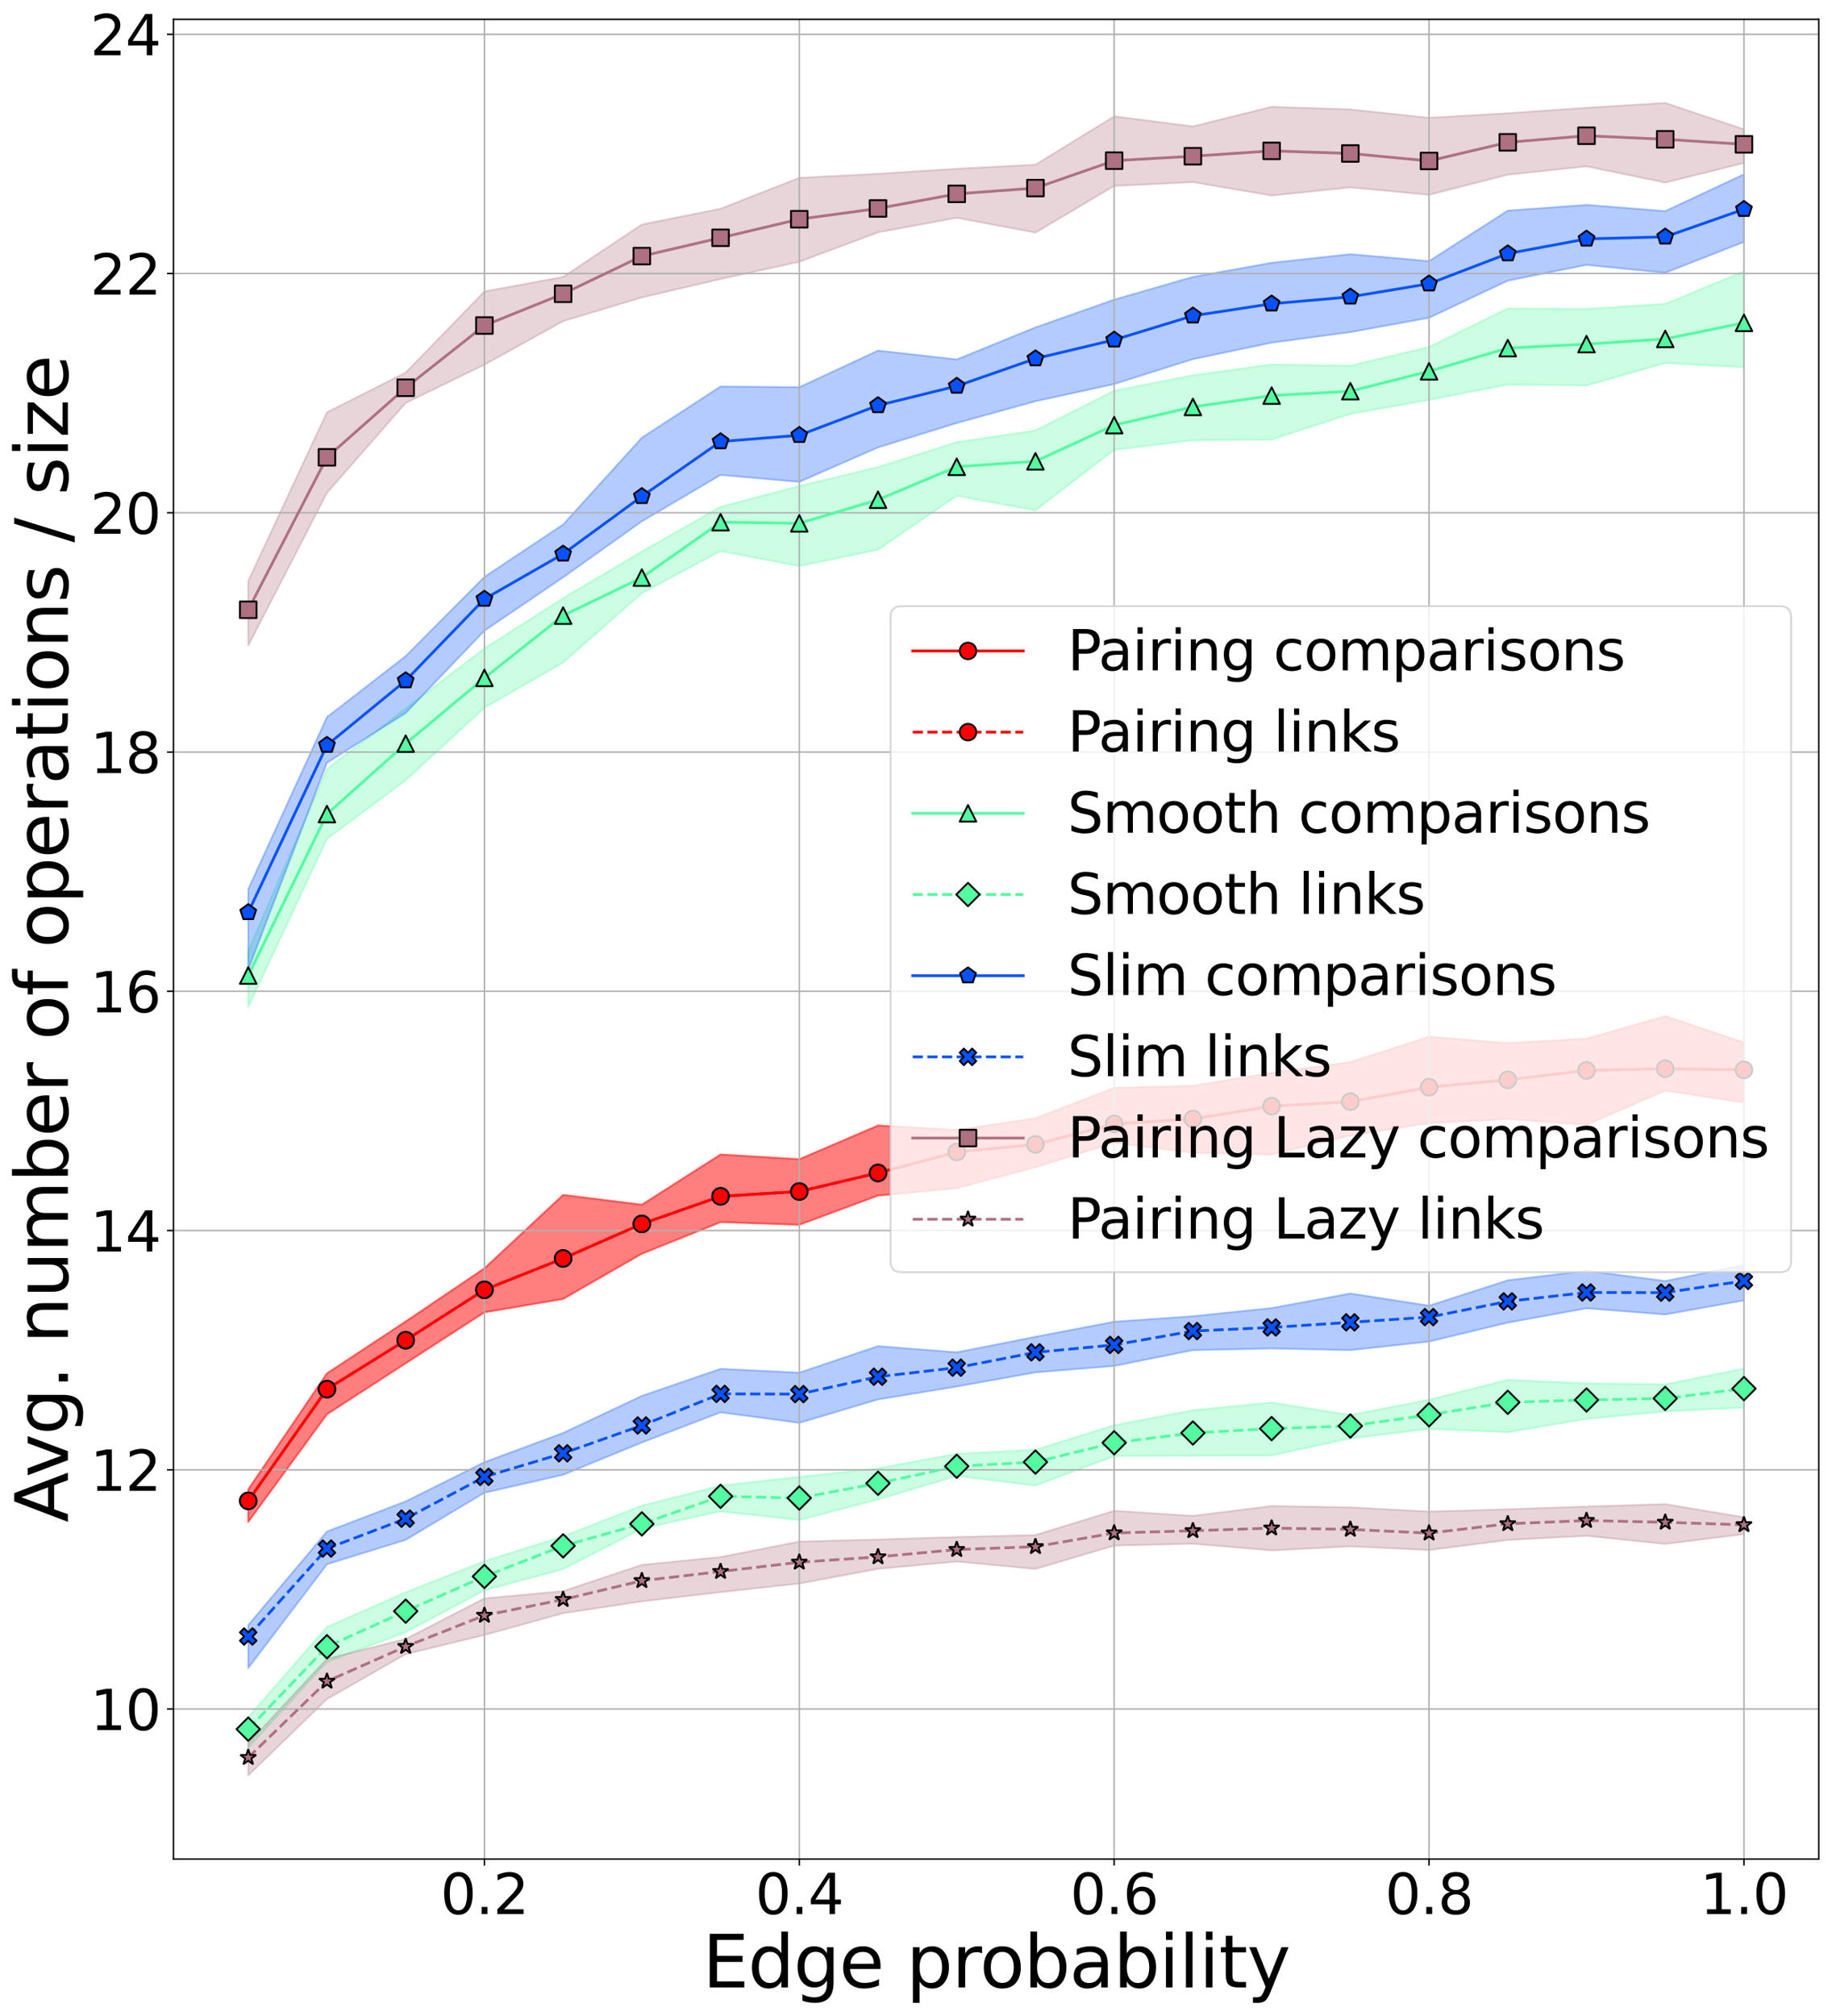 <?xml version="1.0" encoding="utf-8" standalone="no"?>
<!DOCTYPE svg PUBLIC "-//W3C//DTD SVG 1.1//EN"
  "http://www.w3.org/Graphics/SVG/1.1/DTD/svg11.dtd">
<svg height="1093.382pt" version="1.1" viewBox="0 0 994.12 1093.382" width="994.12pt" xmlns="http://www.w3.org/2000/svg" xmlns:xlink="http://www.w3.org/1999/xlink">
 <defs>
  <style type="text/css">*{stroke-linecap:butt;stroke-linejoin:round;}</style>
 </defs>
 <g id="figure_1">
  <g id="patch_1">
   <path d="M 0 1093.382 
L 994.12 1093.382 
L 994.12 0 
L 0 0 
z
" style="fill:#ffffff;"/>
  </g>
  <g id="axes_1">
   <g id="patch_2">
    <path d="M 94.12 1008.403 
L 986.92 1008.403 
L 986.92 10.483 
L 94.12 10.483 
z
" style="fill:#ffffff;"/>
   </g>
   <g id="PolyCollection_1">
    <defs>
     <path d="M 134.702 -285.486 
L 134.702 -267.837 
L 177.419 -326.236 
L 220.137 -353.878 
L 262.855 -381.521 
L 305.572 -388.788 
L 348.29 -413.316 
L 391.008 -430.446 
L 433.725 -429.019 
L 476.443 -444.852 
L 519.161 -448.875 
L 561.879 -460.295 
L 604.596 -473.532 
L 647.314 -468.081 
L 690.032 -467.173 
L 732.749 -477.425 
L 775.467 -484.174 
L 818.185 -486.38 
L 860.902 -483.265 
L 903.62 -501.823 
L 946.338 -495.334 
L 946.338 -527.908 
L 946.338 -527.908 
L 903.62 -542.184 
L 860.902 -529.985 
L 818.185 -527.519 
L 775.467 -531.023 
L 732.749 -517.267 
L 690.032 -511.427 
L 647.314 -504.419 
L 604.596 -503.251 
L 561.879 -486.769 
L 519.161 -480.41 
L 476.443 -482.876 
L 433.725 -464.577 
L 391.008 -467.173 
L 348.29 -439.92 
L 305.572 -445.241 
L 262.855 -405.4 
L 220.137 -376.589 
L 177.419 -348.428 
L 134.702 -285.486 
z
" id="mc79f72241f" style="stroke:#fe0002;stroke-opacity:0.3;"/>
    </defs>
    <g clip-path="url(#pe278e4a93d)">
     <use style="fill:#fe0002;fill-opacity:0.3;stroke:#fe0002;stroke-opacity:0.3;" x="0" xlink:href="#mc79f72241f" y="1093.382"/>
    </g>
   </g>
   <g id="PolyCollection_2">
    <g clip-path="url(#pe278e4a93d)">
     <use style="fill:#fe0002;fill-opacity:0.3;stroke:#fe0002;stroke-opacity:0.3;" x="0" xlink:href="#mc79f72241f" y="1093.382"/>
    </g>
   </g>
   <g id="PolyCollection_3">
    <defs>
     <path d="M 134.702 -577.612 
L 134.702 -547.115 
L 177.419 -638.348 
L 220.137 -670.143 
L 262.855 -709.465 
L 305.572 -733.993 
L 348.29 -771.628 
L 391.008 -794.468 
L 433.725 -786.292 
L 476.443 -795.247 
L 519.161 -824.447 
L 561.879 -816.53 
L 604.596 -849.364 
L 647.314 -854.555 
L 690.032 -854.944 
L 732.749 -868.83 
L 775.467 -876.487 
L 818.185 -884.793 
L 860.902 -884.273 
L 903.62 -896.472 
L 946.338 -894.136 
L 946.338 -946.177 
L 946.338 -946.177 
L 903.62 -928.527 
L 860.902 -925.802 
L 818.185 -926.061 
L 775.467 -905.167 
L 732.749 -895.045 
L 690.032 -895.694 
L 647.314 -889.854 
L 604.596 -881.418 
L 561.879 -859.876 
L 519.161 -853.517 
L 476.443 -840.02 
L 433.725 -829.767 
L 391.008 -818.477 
L 348.29 -794.209 
L 305.572 -768.902 
L 262.855 -741.649 
L 220.137 -709.076 
L 177.419 -676.242 
L 134.702 -577.612 
z
" id="m85b70f013f" style="stroke:#53fca1;stroke-opacity:0.3;"/>
    </defs>
    <g clip-path="url(#pe278e4a93d)">
     <use style="fill:#53fca1;fill-opacity:0.3;stroke:#53fca1;stroke-opacity:0.3;" x="0" xlink:href="#m85b70f013f" y="1093.382"/>
    </g>
   </g>
   <g id="PolyCollection_4">
    <defs>
     <path d="M 134.702 -161.94 
L 134.702 -145.328 
L 177.419 -191.918 
L 220.137 -208.01 
L 262.855 -230.721 
L 305.572 -242.271 
L 348.29 -264.203 
L 391.008 -273.547 
L 433.725 -268.875 
L 476.443 -280.036 
L 519.161 -292.754 
L 561.879 -287.563 
L 604.596 -303.525 
L 647.314 -303.785 
L 690.032 -303.915 
L 732.749 -313.129 
L 775.467 -318.32 
L 818.185 -316.503 
L 860.902 -323.77 
L 903.62 -327.793 
L 946.338 -329.87 
L 946.338 -351.023 
L 946.338 -351.023 
L 903.62 -342.458 
L 860.902 -342.977 
L 818.185 -344.924 
L 775.467 -334.152 
L 732.749 -325.847 
L 690.032 -332.595 
L 647.314 -328.442 
L 604.596 -320.266 
L 561.879 -307.029 
L 519.161 -304.823 
L 476.443 -296.907 
L 433.725 -292.235 
L 391.008 -287.563 
L 348.29 -276.662 
L 305.572 -260.05 
L 262.855 -246.554 
L 220.137 -229.683 
L 177.419 -210.865 
L 134.702 -161.94 
z
" id="m34c93c775b" style="stroke:#53fca1;stroke-opacity:0.3;"/>
    </defs>
    <g clip-path="url(#pe278e4a93d)">
     <use style="fill:#53fca1;fill-opacity:0.3;stroke:#53fca1;stroke-opacity:0.3;" x="0" xlink:href="#m34c93c775b" y="1093.382"/>
    </g>
   </g>
   <g id="PolyCollection_5">
    <defs>
     <path d="M 134.702 -611.095 
L 134.702 -567.49 
L 177.419 -679.617 
L 220.137 -706.61 
L 262.855 -751.253 
L 305.572 -780.193 
L 348.29 -810.561 
L 391.008 -835.737 
L 433.725 -831.974 
L 476.443 -850.661 
L 519.161 -863.899 
L 561.879 -875.708 
L 604.596 -885.052 
L 647.314 -898.549 
L 690.032 -907.503 
L 732.749 -913.214 
L 775.467 -921 
L 818.185 -941.115 
L 860.902 -949.681 
L 903.62 -945.398 
L 946.338 -962.139 
L 946.338 -998.866 
L 946.338 -998.866 
L 903.62 -978.88 
L 860.902 -982.254 
L 818.185 -979.14 
L 775.467 -951.757 
L 732.749 -955.521 
L 690.032 -950.849 
L 647.314 -943.192 
L 604.596 -930.863 
L 561.879 -915.809 
L 519.161 -898.419 
L 476.443 -903.221 
L 433.725 -883.365 
L 391.008 -883.754 
L 348.29 -855.982 
L 305.572 -808.874 
L 262.855 -780.453 
L 220.137 -737.497 
L 177.419 -704.404 
L 134.702 -611.095 
z
" id="m24b4725dac" style="stroke:#0652ff;stroke-opacity:0.3;"/>
    </defs>
    <g clip-path="url(#pe278e4a93d)">
     <use style="fill:#0652ff;fill-opacity:0.3;stroke:#0652ff;stroke-opacity:0.3;" x="0" xlink:href="#m24b4725dac" y="1093.382"/>
    </g>
   </g>
   <g id="PolyCollection_6">
    <defs>
     <path d="M 134.702 -211.903 
L 134.702 -188.544 
L 177.419 -244.866 
L 220.137 -258.104 
L 262.855 -283.67 
L 305.572 -293.403 
L 348.29 -310.923 
L 391.008 -327.274 
L 433.725 -321.564 
L 476.443 -334.282 
L 519.161 -341.29 
L 561.879 -348.947 
L 604.596 -352.451 
L 647.314 -361.016 
L 690.032 -361.925 
L 732.749 -361.016 
L 775.467 -365.688 
L 818.185 -375.94 
L 860.902 -383.727 
L 903.62 -380.353 
L 946.338 -388.01 
L 946.338 -407.216 
L 946.338 -407.216 
L 903.62 -398.521 
L 860.902 -404.102 
L 818.185 -398.911 
L 775.467 -385.154 
L 732.749 -391.773 
L 690.032 -383.857 
L 647.314 -379.444 
L 604.596 -376.459 
L 561.879 -368.284 
L 519.161 -359.848 
L 476.443 -363.222 
L 433.725 -348.817 
L 391.008 -350.894 
L 348.29 -336.229 
L 305.572 -316.114 
L 262.855 -300.281 
L 220.137 -278.998 
L 177.419 -262.646 
L 134.702 -211.903 
z
" id="m996dd6bb2a" style="stroke:#0652ff;stroke-opacity:0.3;"/>
    </defs>
    <g clip-path="url(#pe278e4a93d)">
     <use style="fill:#0652ff;fill-opacity:0.3;stroke:#0652ff;stroke-opacity:0.3;" x="0" xlink:href="#m996dd6bb2a" y="1093.382"/>
    </g>
   </g>
   <g id="PolyCollection_7">
    <defs>
     <path d="M 134.702 -778.246 
L 134.702 -743.207 
L 177.419 -826.004 
L 220.137 -874.8 
L 262.855 -895.564 
L 305.572 -919.183 
L 348.29 -932.031 
L 391.008 -942.024 
L 433.725 -951.368 
L 476.443 -967.33 
L 519.161 -975.247 
L 561.879 -967.2 
L 604.596 -992.507 
L 647.314 -994.583 
L 690.032 -987.316 
L 732.749 -991.728 
L 775.467 -987.705 
L 818.185 -998.606 
L 860.902 -1003.148 
L 903.62 -994.324 
L 946.338 -1004.965 
L 946.338 -1023.264 
L 946.338 -1023.264 
L 903.62 -1037.539 
L 860.902 -1034.944 
L 818.185 -1031.959 
L 775.467 -1029.493 
L 732.749 -1034.035 
L 690.032 -1035.463 
L 647.314 -1024.821 
L 604.596 -1030.272 
L 561.879 -1004.057 
L 519.161 -1001.851 
L 476.443 -999.125 
L 433.725 -996.919 
L 391.008 -980.178 
L 348.29 -971.613 
L 305.572 -943.192 
L 262.855 -935.275 
L 220.137 -891.281 
L 177.419 -869.739 
L 134.702 -778.246 
z
" id="m6c568e3c14" style="stroke:#ae7181;stroke-opacity:0.3;"/>
    </defs>
    <g clip-path="url(#pe278e4a93d)">
     <use style="fill:#ae7181;fill-opacity:0.3;stroke:#ae7181;stroke-opacity:0.3;" x="0" xlink:href="#m6c568e3c14" y="1093.382"/>
    </g>
   </g>
   <g id="PolyCollection_8">
    <defs>
     <path d="M 134.702 -147.859 
L 134.702 -130.339 
L 177.419 -171.738 
L 220.137 -196.136 
L 262.855 -206.518 
L 305.572 -218.327 
L 348.29 -224.751 
L 391.008 -229.748 
L 433.725 -234.42 
L 476.443 -242.401 
L 519.161 -246.359 
L 561.879 -242.336 
L 604.596 -254.989 
L 647.314 -256.027 
L 690.032 -252.394 
L 732.749 -254.6 
L 775.467 -252.588 
L 818.185 -258.039 
L 860.902 -260.31 
L 903.62 -255.897 
L 946.338 -261.218 
L 946.338 -270.368 
L 946.338 -270.368 
L 903.62 -277.505 
L 860.902 -276.207 
L 818.185 -274.715 
L 775.467 -273.482 
L 732.749 -275.753 
L 690.032 -276.467 
L 647.314 -271.146 
L 604.596 -273.871 
L 561.879 -260.764 
L 519.161 -259.661 
L 476.443 -258.298 
L 433.725 -257.195 
L 391.008 -248.825 
L 348.29 -244.542 
L 305.572 -230.332 
L 262.855 -226.373 
L 220.137 -204.376 
L 177.419 -193.605 
L 134.702 -147.859 
z
" id="mcd090199df" style="stroke:#ae7181;stroke-opacity:0.3;"/>
    </defs>
    <g clip-path="url(#pe278e4a93d)">
     <use style="fill:#ae7181;fill-opacity:0.3;stroke:#ae7181;stroke-opacity:0.3;" x="0" xlink:href="#mcd090199df" y="1093.382"/>
    </g>
   </g>
   <g id="matplotlib.axis_1">
    <g id="xtick_1">
     <g id="line2d_1">
      <path clip-path="url(#pe278e4a93d)" d="M 262.855 1008.403 
L 262.855 10.483 
" style="fill:none;stroke:#b0b0b0;stroke-linecap:square;stroke-width:0.8;"/>
     </g>
     <g id="line2d_2">
      <defs>
       <path d="M 0 0 
L 0 3.5 
" id="mbe77bf4dac" style="stroke:#000000;stroke-width:0.8;"/>
      </defs>
      <g>
       <use style="stroke:#000000;stroke-width:0.8;" x="262.855" xlink:href="#mbe77bf4dac" y="1008.403"/>
      </g>
     </g>
     <g id="text_1">
      <!-- 0.2 -->
      <g transform="translate(239 1038.199)scale(0.3 -0.3)">
       <defs>
        <path d="M 2034 4250 
Q 1547 4250 1301 3770 
Q 1056 3291 1056 2328 
Q 1056 1369 1301 889 
Q 1547 409 2034 409 
Q 2525 409 2770 889 
Q 3016 1369 3016 2328 
Q 3016 3291 2770 3770 
Q 2525 4250 2034 4250 
z
M 2034 4750 
Q 2819 4750 3233 4129 
Q 3647 3509 3647 2328 
Q 3647 1150 3233 529 
Q 2819 -91 2034 -91 
Q 1250 -91 836 529 
Q 422 1150 422 2328 
Q 422 3509 836 4129 
Q 1250 4750 2034 4750 
z
" id="DejaVuSans-30" transform="scale(0.016)"/>
        <path d="M 684 794 
L 1344 794 
L 1344 0 
L 684 0 
L 684 794 
z
" id="DejaVuSans-2e" transform="scale(0.016)"/>
        <path d="M 1228 531 
L 3431 531 
L 3431 0 
L 469 0 
L 469 531 
Q 828 903 1448 1529 
Q 2069 2156 2228 2338 
Q 2531 2678 2651 2914 
Q 2772 3150 2772 3378 
Q 2772 3750 2511 3984 
Q 2250 4219 1831 4219 
Q 1534 4219 1204 4116 
Q 875 4013 500 3803 
L 500 4441 
Q 881 4594 1212 4672 
Q 1544 4750 1819 4750 
Q 2544 4750 2975 4387 
Q 3406 4025 3406 3419 
Q 3406 3131 3298 2873 
Q 3191 2616 2906 2266 
Q 2828 2175 2409 1742 
Q 1991 1309 1228 531 
z
" id="DejaVuSans-32" transform="scale(0.016)"/>
       </defs>
       <use xlink:href="#DejaVuSans-30"/>
       <use x="63.623" xlink:href="#DejaVuSans-2e"/>
       <use x="95.41" xlink:href="#DejaVuSans-32"/>
      </g>
     </g>
    </g>
    <g id="xtick_2">
     <g id="line2d_3">
      <path clip-path="url(#pe278e4a93d)" d="M 433.725 1008.403 
L 433.725 10.483 
" style="fill:none;stroke:#b0b0b0;stroke-linecap:square;stroke-width:0.8;"/>
     </g>
     <g id="line2d_4">
      <g>
       <use style="stroke:#000000;stroke-width:0.8;" x="433.725" xlink:href="#mbe77bf4dac" y="1008.403"/>
      </g>
     </g>
     <g id="text_2">
      <!-- 0.4 -->
      <g transform="translate(409.871 1038.199)scale(0.3 -0.3)">
       <defs>
        <path d="M 2419 4116 
L 825 1625 
L 2419 1625 
L 2419 4116 
z
M 2253 4666 
L 3047 4666 
L 3047 1625 
L 3713 1625 
L 3713 1100 
L 3047 1100 
L 3047 0 
L 2419 0 
L 2419 1100 
L 313 1100 
L 313 1709 
L 2253 4666 
z
" id="DejaVuSans-34" transform="scale(0.016)"/>
       </defs>
       <use xlink:href="#DejaVuSans-30"/>
       <use x="63.623" xlink:href="#DejaVuSans-2e"/>
       <use x="95.41" xlink:href="#DejaVuSans-34"/>
      </g>
     </g>
    </g>
    <g id="xtick_3">
     <g id="line2d_5">
      <path clip-path="url(#pe278e4a93d)" d="M 604.596 1008.403 
L 604.596 10.483 
" style="fill:none;stroke:#b0b0b0;stroke-linecap:square;stroke-width:0.8;"/>
     </g>
     <g id="line2d_6">
      <g>
       <use style="stroke:#000000;stroke-width:0.8;" x="604.596" xlink:href="#mbe77bf4dac" y="1008.403"/>
      </g>
     </g>
     <g id="text_3">
      <!-- 0.6 -->
      <g transform="translate(580.742 1038.199)scale(0.3 -0.3)">
       <defs>
        <path d="M 2113 2584 
Q 1688 2584 1439 2293 
Q 1191 2003 1191 1497 
Q 1191 994 1439 701 
Q 1688 409 2113 409 
Q 2538 409 2786 701 
Q 3034 994 3034 1497 
Q 3034 2003 2786 2293 
Q 2538 2584 2113 2584 
z
M 3366 4563 
L 3366 3988 
Q 3128 4100 2886 4159 
Q 2644 4219 2406 4219 
Q 1781 4219 1451 3797 
Q 1122 3375 1075 2522 
Q 1259 2794 1537 2939 
Q 1816 3084 2150 3084 
Q 2853 3084 3261 2657 
Q 3669 2231 3669 1497 
Q 3669 778 3244 343 
Q 2819 -91 2113 -91 
Q 1303 -91 875 529 
Q 447 1150 447 2328 
Q 447 3434 972 4092 
Q 1497 4750 2381 4750 
Q 2619 4750 2861 4703 
Q 3103 4656 3366 4563 
z
" id="DejaVuSans-36" transform="scale(0.016)"/>
       </defs>
       <use xlink:href="#DejaVuSans-30"/>
       <use x="63.623" xlink:href="#DejaVuSans-2e"/>
       <use x="95.41" xlink:href="#DejaVuSans-36"/>
      </g>
     </g>
    </g>
    <g id="xtick_4">
     <g id="line2d_7">
      <path clip-path="url(#pe278e4a93d)" d="M 775.467 1008.403 
L 775.467 10.483 
" style="fill:none;stroke:#b0b0b0;stroke-linecap:square;stroke-width:0.8;"/>
     </g>
     <g id="line2d_8">
      <g>
       <use style="stroke:#000000;stroke-width:0.8;" x="775.467" xlink:href="#mbe77bf4dac" y="1008.403"/>
      </g>
     </g>
     <g id="text_4">
      <!-- 0.8 -->
      <g transform="translate(751.612 1038.199)scale(0.3 -0.3)">
       <defs>
        <path d="M 2034 2216 
Q 1584 2216 1326 1975 
Q 1069 1734 1069 1313 
Q 1069 891 1326 650 
Q 1584 409 2034 409 
Q 2484 409 2743 651 
Q 3003 894 3003 1313 
Q 3003 1734 2745 1975 
Q 2488 2216 2034 2216 
z
M 1403 2484 
Q 997 2584 770 2862 
Q 544 3141 544 3541 
Q 544 4100 942 4425 
Q 1341 4750 2034 4750 
Q 2731 4750 3128 4425 
Q 3525 4100 3525 3541 
Q 3525 3141 3298 2862 
Q 3072 2584 2669 2484 
Q 3125 2378 3379 2068 
Q 3634 1759 3634 1313 
Q 3634 634 3220 271 
Q 2806 -91 2034 -91 
Q 1263 -91 848 271 
Q 434 634 434 1313 
Q 434 1759 690 2068 
Q 947 2378 1403 2484 
z
M 1172 3481 
Q 1172 3119 1398 2916 
Q 1625 2713 2034 2713 
Q 2441 2713 2670 2916 
Q 2900 3119 2900 3481 
Q 2900 3844 2670 4047 
Q 2441 4250 2034 4250 
Q 1625 4250 1398 4047 
Q 1172 3844 1172 3481 
z
" id="DejaVuSans-38" transform="scale(0.016)"/>
       </defs>
       <use xlink:href="#DejaVuSans-30"/>
       <use x="63.623" xlink:href="#DejaVuSans-2e"/>
       <use x="95.41" xlink:href="#DejaVuSans-38"/>
      </g>
     </g>
    </g>
    <g id="xtick_5">
     <g id="line2d_9">
      <path clip-path="url(#pe278e4a93d)" d="M 946.338 1008.403 
L 946.338 10.483 
" style="fill:none;stroke:#b0b0b0;stroke-linecap:square;stroke-width:0.8;"/>
     </g>
     <g id="line2d_10">
      <g>
       <use style="stroke:#000000;stroke-width:0.8;" x="946.338" xlink:href="#mbe77bf4dac" y="1008.403"/>
      </g>
     </g>
     <g id="text_5">
      <!-- 1.0 -->
      <g transform="translate(922.483 1038.199)scale(0.3 -0.3)">
       <defs>
        <path d="M 794 531 
L 1825 531 
L 1825 4091 
L 703 3866 
L 703 4441 
L 1819 4666 
L 2450 4666 
L 2450 531 
L 3481 531 
L 3481 0 
L 794 0 
L 794 531 
z
" id="DejaVuSans-31" transform="scale(0.016)"/>
       </defs>
       <use xlink:href="#DejaVuSans-31"/>
       <use x="63.623" xlink:href="#DejaVuSans-2e"/>
       <use x="95.41" xlink:href="#DejaVuSans-30"/>
      </g>
     </g>
    </g>
    <g id="text_6">
     <!-- Edge probability -->
     <g transform="translate(381.208 1078.072)scale(0.39 -0.39)">
      <defs>
       <path d="M 628 4666 
L 3578 4666 
L 3578 4134 
L 1259 4134 
L 1259 2753 
L 3481 2753 
L 3481 2222 
L 1259 2222 
L 1259 531 
L 3634 531 
L 3634 0 
L 628 0 
L 628 4666 
z
" id="DejaVuSans-45" transform="scale(0.016)"/>
       <path d="M 2906 2969 
L 2906 4863 
L 3481 4863 
L 3481 0 
L 2906 0 
L 2906 525 
Q 2725 213 2448 61 
Q 2172 -91 1784 -91 
Q 1150 -91 751 415 
Q 353 922 353 1747 
Q 353 2572 751 3078 
Q 1150 3584 1784 3584 
Q 2172 3584 2448 3432 
Q 2725 3281 2906 2969 
z
M 947 1747 
Q 947 1113 1208 752 
Q 1469 391 1925 391 
Q 2381 391 2643 752 
Q 2906 1113 2906 1747 
Q 2906 2381 2643 2742 
Q 2381 3103 1925 3103 
Q 1469 3103 1208 2742 
Q 947 2381 947 1747 
z
" id="DejaVuSans-64" transform="scale(0.016)"/>
       <path d="M 2906 1791 
Q 2906 2416 2648 2759 
Q 2391 3103 1925 3103 
Q 1463 3103 1205 2759 
Q 947 2416 947 1791 
Q 947 1169 1205 825 
Q 1463 481 1925 481 
Q 2391 481 2648 825 
Q 2906 1169 2906 1791 
z
M 3481 434 
Q 3481 -459 3084 -895 
Q 2688 -1331 1869 -1331 
Q 1566 -1331 1297 -1286 
Q 1028 -1241 775 -1147 
L 775 -588 
Q 1028 -725 1275 -790 
Q 1522 -856 1778 -856 
Q 2344 -856 2625 -561 
Q 2906 -266 2906 331 
L 2906 616 
Q 2728 306 2450 153 
Q 2172 0 1784 0 
Q 1141 0 747 490 
Q 353 981 353 1791 
Q 353 2603 747 3093 
Q 1141 3584 1784 3584 
Q 2172 3584 2450 3431 
Q 2728 3278 2906 2969 
L 2906 3500 
L 3481 3500 
L 3481 434 
z
" id="DejaVuSans-67" transform="scale(0.016)"/>
       <path d="M 3597 1894 
L 3597 1613 
L 953 1613 
Q 991 1019 1311 708 
Q 1631 397 2203 397 
Q 2534 397 2845 478 
Q 3156 559 3463 722 
L 3463 178 
Q 3153 47 2828 -22 
Q 2503 -91 2169 -91 
Q 1331 -91 842 396 
Q 353 884 353 1716 
Q 353 2575 817 3079 
Q 1281 3584 2069 3584 
Q 2775 3584 3186 3129 
Q 3597 2675 3597 1894 
z
M 3022 2063 
Q 3016 2534 2758 2815 
Q 2500 3097 2075 3097 
Q 1594 3097 1305 2825 
Q 1016 2553 972 2059 
L 3022 2063 
z
" id="DejaVuSans-65" transform="scale(0.016)"/>
       <path id="DejaVuSans-20" transform="scale(0.016)"/>
       <path d="M 1159 525 
L 1159 -1331 
L 581 -1331 
L 581 3500 
L 1159 3500 
L 1159 2969 
Q 1341 3281 1617 3432 
Q 1894 3584 2278 3584 
Q 2916 3584 3314 3078 
Q 3713 2572 3713 1747 
Q 3713 922 3314 415 
Q 2916 -91 2278 -91 
Q 1894 -91 1617 61 
Q 1341 213 1159 525 
z
M 3116 1747 
Q 3116 2381 2855 2742 
Q 2594 3103 2138 3103 
Q 1681 3103 1420 2742 
Q 1159 2381 1159 1747 
Q 1159 1113 1420 752 
Q 1681 391 2138 391 
Q 2594 391 2855 752 
Q 3116 1113 3116 1747 
z
" id="DejaVuSans-70" transform="scale(0.016)"/>
       <path d="M 2631 2963 
Q 2534 3019 2420 3045 
Q 2306 3072 2169 3072 
Q 1681 3072 1420 2755 
Q 1159 2438 1159 1844 
L 1159 0 
L 581 0 
L 581 3500 
L 1159 3500 
L 1159 2956 
Q 1341 3275 1631 3429 
Q 1922 3584 2338 3584 
Q 2397 3584 2469 3576 
Q 2541 3569 2628 3553 
L 2631 2963 
z
" id="DejaVuSans-72" transform="scale(0.016)"/>
       <path d="M 1959 3097 
Q 1497 3097 1228 2736 
Q 959 2375 959 1747 
Q 959 1119 1226 758 
Q 1494 397 1959 397 
Q 2419 397 2687 759 
Q 2956 1122 2956 1747 
Q 2956 2369 2687 2733 
Q 2419 3097 1959 3097 
z
M 1959 3584 
Q 2709 3584 3137 3096 
Q 3566 2609 3566 1747 
Q 3566 888 3137 398 
Q 2709 -91 1959 -91 
Q 1206 -91 779 398 
Q 353 888 353 1747 
Q 353 2609 779 3096 
Q 1206 3584 1959 3584 
z
" id="DejaVuSans-6f" transform="scale(0.016)"/>
       <path d="M 3116 1747 
Q 3116 2381 2855 2742 
Q 2594 3103 2138 3103 
Q 1681 3103 1420 2742 
Q 1159 2381 1159 1747 
Q 1159 1113 1420 752 
Q 1681 391 2138 391 
Q 2594 391 2855 752 
Q 3116 1113 3116 1747 
z
M 1159 2969 
Q 1341 3281 1617 3432 
Q 1894 3584 2278 3584 
Q 2916 3584 3314 3078 
Q 3713 2572 3713 1747 
Q 3713 922 3314 415 
Q 2916 -91 2278 -91 
Q 1894 -91 1617 61 
Q 1341 213 1159 525 
L 1159 0 
L 581 0 
L 581 4863 
L 1159 4863 
L 1159 2969 
z
" id="DejaVuSans-62" transform="scale(0.016)"/>
       <path d="M 2194 1759 
Q 1497 1759 1228 1600 
Q 959 1441 959 1056 
Q 959 750 1161 570 
Q 1363 391 1709 391 
Q 2188 391 2477 730 
Q 2766 1069 2766 1631 
L 2766 1759 
L 2194 1759 
z
M 3341 1997 
L 3341 0 
L 2766 0 
L 2766 531 
Q 2569 213 2275 61 
Q 1981 -91 1556 -91 
Q 1019 -91 701 211 
Q 384 513 384 1019 
Q 384 1609 779 1909 
Q 1175 2209 1959 2209 
L 2766 2209 
L 2766 2266 
Q 2766 2663 2505 2880 
Q 2244 3097 1772 3097 
Q 1472 3097 1187 3025 
Q 903 2953 641 2809 
L 641 3341 
Q 956 3463 1253 3523 
Q 1550 3584 1831 3584 
Q 2591 3584 2966 3190 
Q 3341 2797 3341 1997 
z
" id="DejaVuSans-61" transform="scale(0.016)"/>
       <path d="M 603 3500 
L 1178 3500 
L 1178 0 
L 603 0 
L 603 3500 
z
M 603 4863 
L 1178 4863 
L 1178 4134 
L 603 4134 
L 603 4863 
z
" id="DejaVuSans-69" transform="scale(0.016)"/>
       <path d="M 603 4863 
L 1178 4863 
L 1178 0 
L 603 0 
L 603 4863 
z
" id="DejaVuSans-6c" transform="scale(0.016)"/>
       <path d="M 1172 4494 
L 1172 3500 
L 2356 3500 
L 2356 3053 
L 1172 3053 
L 1172 1153 
Q 1172 725 1289 603 
Q 1406 481 1766 481 
L 2356 481 
L 2356 0 
L 1766 0 
Q 1100 0 847 248 
Q 594 497 594 1153 
L 594 3053 
L 172 3053 
L 172 3500 
L 594 3500 
L 594 4494 
L 1172 4494 
z
" id="DejaVuSans-74" transform="scale(0.016)"/>
       <path d="M 2059 -325 
Q 1816 -950 1584 -1140 
Q 1353 -1331 966 -1331 
L 506 -1331 
L 506 -850 
L 844 -850 
Q 1081 -850 1212 -737 
Q 1344 -625 1503 -206 
L 1606 56 
L 191 3500 
L 800 3500 
L 1894 763 
L 2988 3500 
L 3597 3500 
L 2059 -325 
z
" id="DejaVuSans-79" transform="scale(0.016)"/>
      </defs>
      <use xlink:href="#DejaVuSans-45"/>
      <use x="63.184" xlink:href="#DejaVuSans-64"/>
      <use x="126.66" xlink:href="#DejaVuSans-67"/>
      <use x="190.137" xlink:href="#DejaVuSans-65"/>
      <use x="251.66" xlink:href="#DejaVuSans-20"/>
      <use x="283.447" xlink:href="#DejaVuSans-70"/>
      <use x="346.924" xlink:href="#DejaVuSans-72"/>
      <use x="385.787" xlink:href="#DejaVuSans-6f"/>
      <use x="446.969" xlink:href="#DejaVuSans-62"/>
      <use x="510.445" xlink:href="#DejaVuSans-61"/>
      <use x="571.725" xlink:href="#DejaVuSans-62"/>
      <use x="635.201" xlink:href="#DejaVuSans-69"/>
      <use x="662.984" xlink:href="#DejaVuSans-6c"/>
      <use x="690.768" xlink:href="#DejaVuSans-69"/>
      <use x="718.551" xlink:href="#DejaVuSans-74"/>
      <use x="757.76" xlink:href="#DejaVuSans-79"/>
     </g>
    </g>
   </g>
   <g id="matplotlib.axis_2">
    <g id="ytick_1">
     <g id="line2d_11">
      <path clip-path="url(#pe278e4a93d)" d="M 94.12 927.031 
L 986.92 927.031 
" style="fill:none;stroke:#b0b0b0;stroke-linecap:square;stroke-width:0.8;"/>
     </g>
     <g id="line2d_12">
      <defs>
       <path d="M 0 0 
L -3.5 0 
" id="m602ed0a039" style="stroke:#000000;stroke-width:0.8;"/>
      </defs>
      <g>
       <use style="stroke:#000000;stroke-width:0.8;" x="94.12" xlink:href="#m602ed0a039" y="927.031"/>
      </g>
     </g>
     <g id="text_7">
      <!-- 10 -->
      <g transform="translate(48.945 938.428)scale(0.3 -0.3)">
       <use xlink:href="#DejaVuSans-31"/>
       <use x="63.623" xlink:href="#DejaVuSans-30"/>
      </g>
     </g>
    </g>
    <g id="ytick_2">
     <g id="line2d_13">
      <path clip-path="url(#pe278e4a93d)" d="M 94.12 797.254 
L 986.92 797.254 
" style="fill:none;stroke:#b0b0b0;stroke-linecap:square;stroke-width:0.8;"/>
     </g>
     <g id="line2d_14">
      <g>
       <use style="stroke:#000000;stroke-width:0.8;" x="94.12" xlink:href="#m602ed0a039" y="797.254"/>
      </g>
     </g>
     <g id="text_8">
      <!-- 12 -->
      <g transform="translate(48.945 808.652)scale(0.3 -0.3)">
       <use xlink:href="#DejaVuSans-31"/>
       <use x="63.623" xlink:href="#DejaVuSans-32"/>
      </g>
     </g>
    </g>
    <g id="ytick_3">
     <g id="line2d_15">
      <path clip-path="url(#pe278e4a93d)" d="M 94.12 667.478 
L 986.92 667.478 
" style="fill:none;stroke:#b0b0b0;stroke-linecap:square;stroke-width:0.8;"/>
     </g>
     <g id="line2d_16">
      <g>
       <use style="stroke:#000000;stroke-width:0.8;" x="94.12" xlink:href="#m602ed0a039" y="667.478"/>
      </g>
     </g>
     <g id="text_9">
      <!-- 14 -->
      <g transform="translate(48.945 678.876)scale(0.3 -0.3)">
       <use xlink:href="#DejaVuSans-31"/>
       <use x="63.623" xlink:href="#DejaVuSans-34"/>
      </g>
     </g>
    </g>
    <g id="ytick_4">
     <g id="line2d_17">
      <path clip-path="url(#pe278e4a93d)" d="M 94.12 537.702 
L 986.92 537.702 
" style="fill:none;stroke:#b0b0b0;stroke-linecap:square;stroke-width:0.8;"/>
     </g>
     <g id="line2d_18">
      <g>
       <use style="stroke:#000000;stroke-width:0.8;" x="94.12" xlink:href="#m602ed0a039" y="537.702"/>
      </g>
     </g>
     <g id="text_10">
      <!-- 16 -->
      <g transform="translate(48.945 549.1)scale(0.3 -0.3)">
       <use xlink:href="#DejaVuSans-31"/>
       <use x="63.623" xlink:href="#DejaVuSans-36"/>
      </g>
     </g>
    </g>
    <g id="ytick_5">
     <g id="line2d_19">
      <path clip-path="url(#pe278e4a93d)" d="M 94.12 407.926 
L 986.92 407.926 
" style="fill:none;stroke:#b0b0b0;stroke-linecap:square;stroke-width:0.8;"/>
     </g>
     <g id="line2d_20">
      <g>
       <use style="stroke:#000000;stroke-width:0.8;" x="94.12" xlink:href="#m602ed0a039" y="407.926"/>
      </g>
     </g>
     <g id="text_11">
      <!-- 18 -->
      <g transform="translate(48.945 419.324)scale(0.3 -0.3)">
       <use xlink:href="#DejaVuSans-31"/>
       <use x="63.623" xlink:href="#DejaVuSans-38"/>
      </g>
     </g>
    </g>
    <g id="ytick_6">
     <g id="line2d_21">
      <path clip-path="url(#pe278e4a93d)" d="M 94.12 278.15 
L 986.92 278.15 
" style="fill:none;stroke:#b0b0b0;stroke-linecap:square;stroke-width:0.8;"/>
     </g>
     <g id="line2d_22">
      <g>
       <use style="stroke:#000000;stroke-width:0.8;" x="94.12" xlink:href="#m602ed0a039" y="278.15"/>
      </g>
     </g>
     <g id="text_12">
      <!-- 20 -->
      <g transform="translate(48.945 289.548)scale(0.3 -0.3)">
       <use xlink:href="#DejaVuSans-32"/>
       <use x="63.623" xlink:href="#DejaVuSans-30"/>
      </g>
     </g>
    </g>
    <g id="ytick_7">
     <g id="line2d_23">
      <path clip-path="url(#pe278e4a93d)" d="M 94.12 148.374 
L 986.92 148.374 
" style="fill:none;stroke:#b0b0b0;stroke-linecap:square;stroke-width:0.8;"/>
     </g>
     <g id="line2d_24">
      <g>
       <use style="stroke:#000000;stroke-width:0.8;" x="94.12" xlink:href="#m602ed0a039" y="148.374"/>
      </g>
     </g>
     <g id="text_13">
      <!-- 22 -->
      <g transform="translate(48.945 159.771)scale(0.3 -0.3)">
       <use xlink:href="#DejaVuSans-32"/>
       <use x="63.623" xlink:href="#DejaVuSans-32"/>
      </g>
     </g>
    </g>
    <g id="ytick_8">
     <g id="line2d_25">
      <path clip-path="url(#pe278e4a93d)" d="M 94.12 18.598 
L 986.92 18.598 
" style="fill:none;stroke:#b0b0b0;stroke-linecap:square;stroke-width:0.8;"/>
     </g>
     <g id="line2d_26">
      <g>
       <use style="stroke:#000000;stroke-width:0.8;" x="94.12" xlink:href="#m602ed0a039" y="18.598"/>
      </g>
     </g>
     <g id="text_14">
      <!-- 24 -->
      <g transform="translate(48.945 29.995)scale(0.3 -0.3)">
       <use xlink:href="#DejaVuSans-32"/>
       <use x="63.623" xlink:href="#DejaVuSans-34"/>
      </g>
     </g>
    </g>
    <g id="text_15">
     <!-- Avg. number of operations / size -->
     <g transform="translate(36.834 825.807)rotate(-90)scale(0.39 -0.39)">
      <defs>
       <path d="M 2188 4044 
L 1331 1722 
L 3047 1722 
L 2188 4044 
z
M 1831 4666 
L 2547 4666 
L 4325 0 
L 3669 0 
L 3244 1197 
L 1141 1197 
L 716 0 
L 50 0 
L 1831 4666 
z
" id="DejaVuSans-41" transform="scale(0.016)"/>
       <path d="M 191 3500 
L 800 3500 
L 1894 563 
L 2988 3500 
L 3597 3500 
L 2284 0 
L 1503 0 
L 191 3500 
z
" id="DejaVuSans-76" transform="scale(0.016)"/>
       <path d="M 3513 2113 
L 3513 0 
L 2938 0 
L 2938 2094 
Q 2938 2591 2744 2837 
Q 2550 3084 2163 3084 
Q 1697 3084 1428 2787 
Q 1159 2491 1159 1978 
L 1159 0 
L 581 0 
L 581 3500 
L 1159 3500 
L 1159 2956 
Q 1366 3272 1645 3428 
Q 1925 3584 2291 3584 
Q 2894 3584 3203 3211 
Q 3513 2838 3513 2113 
z
" id="DejaVuSans-6e" transform="scale(0.016)"/>
       <path d="M 544 1381 
L 544 3500 
L 1119 3500 
L 1119 1403 
Q 1119 906 1312 657 
Q 1506 409 1894 409 
Q 2359 409 2629 706 
Q 2900 1003 2900 1516 
L 2900 3500 
L 3475 3500 
L 3475 0 
L 2900 0 
L 2900 538 
Q 2691 219 2414 64 
Q 2138 -91 1772 -91 
Q 1169 -91 856 284 
Q 544 659 544 1381 
z
M 1991 3584 
L 1991 3584 
z
" id="DejaVuSans-75" transform="scale(0.016)"/>
       <path d="M 3328 2828 
Q 3544 3216 3844 3400 
Q 4144 3584 4550 3584 
Q 5097 3584 5394 3201 
Q 5691 2819 5691 2113 
L 5691 0 
L 5113 0 
L 5113 2094 
Q 5113 2597 4934 2840 
Q 4756 3084 4391 3084 
Q 3944 3084 3684 2787 
Q 3425 2491 3425 1978 
L 3425 0 
L 2847 0 
L 2847 2094 
Q 2847 2600 2669 2842 
Q 2491 3084 2119 3084 
Q 1678 3084 1418 2786 
Q 1159 2488 1159 1978 
L 1159 0 
L 581 0 
L 581 3500 
L 1159 3500 
L 1159 2956 
Q 1356 3278 1631 3431 
Q 1906 3584 2284 3584 
Q 2666 3584 2933 3390 
Q 3200 3197 3328 2828 
z
" id="DejaVuSans-6d" transform="scale(0.016)"/>
       <path d="M 2375 4863 
L 2375 4384 
L 1825 4384 
Q 1516 4384 1395 4259 
Q 1275 4134 1275 3809 
L 1275 3500 
L 2222 3500 
L 2222 3053 
L 1275 3053 
L 1275 0 
L 697 0 
L 697 3053 
L 147 3053 
L 147 3500 
L 697 3500 
L 697 3744 
Q 697 4328 969 4595 
Q 1241 4863 1831 4863 
L 2375 4863 
z
" id="DejaVuSans-66" transform="scale(0.016)"/>
       <path d="M 2834 3397 
L 2834 2853 
Q 2591 2978 2328 3040 
Q 2066 3103 1784 3103 
Q 1356 3103 1142 2972 
Q 928 2841 928 2578 
Q 928 2378 1081 2264 
Q 1234 2150 1697 2047 
L 1894 2003 
Q 2506 1872 2764 1633 
Q 3022 1394 3022 966 
Q 3022 478 2636 193 
Q 2250 -91 1575 -91 
Q 1294 -91 989 -36 
Q 684 19 347 128 
L 347 722 
Q 666 556 975 473 
Q 1284 391 1588 391 
Q 1994 391 2212 530 
Q 2431 669 2431 922 
Q 2431 1156 2273 1281 
Q 2116 1406 1581 1522 
L 1381 1569 
Q 847 1681 609 1914 
Q 372 2147 372 2553 
Q 372 3047 722 3315 
Q 1072 3584 1716 3584 
Q 2034 3584 2315 3537 
Q 2597 3491 2834 3397 
z
" id="DejaVuSans-73" transform="scale(0.016)"/>
       <path d="M 1625 4666 
L 2156 4666 
L 531 -594 
L 0 -594 
L 1625 4666 
z
" id="DejaVuSans-2f" transform="scale(0.016)"/>
       <path d="M 353 3500 
L 3084 3500 
L 3084 2975 
L 922 459 
L 3084 459 
L 3084 0 
L 275 0 
L 275 525 
L 2438 3041 
L 353 3041 
L 353 3500 
z
" id="DejaVuSans-7a" transform="scale(0.016)"/>
      </defs>
      <use xlink:href="#DejaVuSans-41"/>
      <use x="62.533" xlink:href="#DejaVuSans-76"/>
      <use x="121.713" xlink:href="#DejaVuSans-67"/>
      <use x="185.189" xlink:href="#DejaVuSans-2e"/>
      <use x="216.977" xlink:href="#DejaVuSans-20"/>
      <use x="248.764" xlink:href="#DejaVuSans-6e"/>
      <use x="312.143" xlink:href="#DejaVuSans-75"/>
      <use x="375.521" xlink:href="#DejaVuSans-6d"/>
      <use x="472.934" xlink:href="#DejaVuSans-62"/>
      <use x="536.41" xlink:href="#DejaVuSans-65"/>
      <use x="597.934" xlink:href="#DejaVuSans-72"/>
      <use x="639.047" xlink:href="#DejaVuSans-20"/>
      <use x="670.834" xlink:href="#DejaVuSans-6f"/>
      <use x="732.016" xlink:href="#DejaVuSans-66"/>
      <use x="767.221" xlink:href="#DejaVuSans-20"/>
      <use x="799.008" xlink:href="#DejaVuSans-6f"/>
      <use x="860.189" xlink:href="#DejaVuSans-70"/>
      <use x="923.666" xlink:href="#DejaVuSans-65"/>
      <use x="985.189" xlink:href="#DejaVuSans-72"/>
      <use x="1026.303" xlink:href="#DejaVuSans-61"/>
      <use x="1087.582" xlink:href="#DejaVuSans-74"/>
      <use x="1126.791" xlink:href="#DejaVuSans-69"/>
      <use x="1154.574" xlink:href="#DejaVuSans-6f"/>
      <use x="1215.756" xlink:href="#DejaVuSans-6e"/>
      <use x="1279.135" xlink:href="#DejaVuSans-73"/>
      <use x="1331.234" xlink:href="#DejaVuSans-20"/>
      <use x="1363.021" xlink:href="#DejaVuSans-2f"/>
      <use x="1396.713" xlink:href="#DejaVuSans-20"/>
      <use x="1428.5" xlink:href="#DejaVuSans-73"/>
      <use x="1480.6" xlink:href="#DejaVuSans-69"/>
      <use x="1508.383" xlink:href="#DejaVuSans-7a"/>
      <use x="1560.873" xlink:href="#DejaVuSans-65"/>
     </g>
    </g>
   </g>
   <g id="line2d_27">
    <path clip-path="url(#pe278e4a93d)" d="M 134.702 814.112 
L 177.419 753.507 
L 220.137 726.981 
L 262.855 699.637 
L 305.572 682.623 
L 348.29 663.883 
L 391.008 648.92 
L 433.725 646.312 
L 476.443 636.241 
L 519.161 624.899 
L 561.879 620.759 
L 604.596 609.65 
L 647.314 606.964 
L 690.032 600.008 
L 732.749 597.581 
L 775.467 589.716 
L 818.185 585.732 
L 860.902 580.632 
L 903.62 579.698 
L 946.338 580.321 
" style="fill:none;stroke:#fe0002;stroke-linecap:square;stroke-width:1.5;"/>
    <defs>
     <path d="M 0 4.5 
C 1.193 4.5 2.338 4.026 3.182 3.182 
C 4.026 2.338 4.5 1.193 4.5 0 
C 4.5 -1.193 4.026 -2.338 3.182 -3.182 
C 2.338 -4.026 1.193 -4.5 0 -4.5 
C -1.193 -4.5 -2.338 -4.026 -3.182 -3.182 
C -4.026 -2.338 -4.5 -1.193 -4.5 0 
C -4.5 1.193 -4.026 2.338 -3.182 3.182 
C -2.338 4.026 -1.193 4.5 0 4.5 
z
" id="m8c2e14d3d9" style="stroke:#000000;"/>
    </defs>
    <g clip-path="url(#pe278e4a93d)">
     <use style="fill:#fe0002;stroke:#000000;" x="134.702" xlink:href="#m8c2e14d3d9" y="814.112"/>
     <use style="fill:#fe0002;stroke:#000000;" x="177.419" xlink:href="#m8c2e14d3d9" y="753.507"/>
     <use style="fill:#fe0002;stroke:#000000;" x="220.137" xlink:href="#m8c2e14d3d9" y="726.981"/>
     <use style="fill:#fe0002;stroke:#000000;" x="262.855" xlink:href="#m8c2e14d3d9" y="699.637"/>
     <use style="fill:#fe0002;stroke:#000000;" x="305.572" xlink:href="#m8c2e14d3d9" y="682.623"/>
     <use style="fill:#fe0002;stroke:#000000;" x="348.29" xlink:href="#m8c2e14d3d9" y="663.883"/>
     <use style="fill:#fe0002;stroke:#000000;" x="391.008" xlink:href="#m8c2e14d3d9" y="648.92"/>
     <use style="fill:#fe0002;stroke:#000000;" x="433.725" xlink:href="#m8c2e14d3d9" y="646.312"/>
     <use style="fill:#fe0002;stroke:#000000;" x="476.443" xlink:href="#m8c2e14d3d9" y="636.241"/>
     <use style="fill:#fe0002;stroke:#000000;" x="519.161" xlink:href="#m8c2e14d3d9" y="624.899"/>
     <use style="fill:#fe0002;stroke:#000000;" x="561.879" xlink:href="#m8c2e14d3d9" y="620.759"/>
     <use style="fill:#fe0002;stroke:#000000;" x="604.596" xlink:href="#m8c2e14d3d9" y="609.65"/>
     <use style="fill:#fe0002;stroke:#000000;" x="647.314" xlink:href="#m8c2e14d3d9" y="606.964"/>
     <use style="fill:#fe0002;stroke:#000000;" x="690.032" xlink:href="#m8c2e14d3d9" y="600.008"/>
     <use style="fill:#fe0002;stroke:#000000;" x="732.749" xlink:href="#m8c2e14d3d9" y="597.581"/>
     <use style="fill:#fe0002;stroke:#000000;" x="775.467" xlink:href="#m8c2e14d3d9" y="589.716"/>
     <use style="fill:#fe0002;stroke:#000000;" x="818.185" xlink:href="#m8c2e14d3d9" y="585.732"/>
     <use style="fill:#fe0002;stroke:#000000;" x="860.902" xlink:href="#m8c2e14d3d9" y="580.632"/>
     <use style="fill:#fe0002;stroke:#000000;" x="903.62" xlink:href="#m8c2e14d3d9" y="579.698"/>
     <use style="fill:#fe0002;stroke:#000000;" x="946.338" xlink:href="#m8c2e14d3d9" y="580.321"/>
    </g>
   </g>
   <g id="line2d_28">
    <path clip-path="url(#pe278e4a93d)" d="M 134.702 814.112 
L 177.419 753.507 
L 220.137 726.981 
L 262.855 699.637 
L 305.572 682.623 
L 348.29 663.883 
L 391.008 648.92 
L 433.725 646.312 
L 476.443 636.241 
L 519.161 624.899 
L 561.879 620.759 
L 604.596 609.65 
L 647.314 606.964 
L 690.032 600.008 
L 732.749 597.581 
L 775.467 589.716 
L 818.185 585.732 
L 860.902 580.632 
L 903.62 579.698 
L 946.338 580.321 
" style="fill:none;stroke:#fe0002;stroke-dasharray:5.55,2.4;stroke-dashoffset:0;stroke-width:1.5;"/>
    <g clip-path="url(#pe278e4a93d)">
     <use style="fill:#fe0002;stroke:#000000;" x="134.702" xlink:href="#m8c2e14d3d9" y="814.112"/>
     <use style="fill:#fe0002;stroke:#000000;" x="177.419" xlink:href="#m8c2e14d3d9" y="753.507"/>
     <use style="fill:#fe0002;stroke:#000000;" x="220.137" xlink:href="#m8c2e14d3d9" y="726.981"/>
     <use style="fill:#fe0002;stroke:#000000;" x="262.855" xlink:href="#m8c2e14d3d9" y="699.637"/>
     <use style="fill:#fe0002;stroke:#000000;" x="305.572" xlink:href="#m8c2e14d3d9" y="682.623"/>
     <use style="fill:#fe0002;stroke:#000000;" x="348.29" xlink:href="#m8c2e14d3d9" y="663.883"/>
     <use style="fill:#fe0002;stroke:#000000;" x="391.008" xlink:href="#m8c2e14d3d9" y="648.92"/>
     <use style="fill:#fe0002;stroke:#000000;" x="433.725" xlink:href="#m8c2e14d3d9" y="646.312"/>
     <use style="fill:#fe0002;stroke:#000000;" x="476.443" xlink:href="#m8c2e14d3d9" y="636.241"/>
     <use style="fill:#fe0002;stroke:#000000;" x="519.161" xlink:href="#m8c2e14d3d9" y="624.899"/>
     <use style="fill:#fe0002;stroke:#000000;" x="561.879" xlink:href="#m8c2e14d3d9" y="620.759"/>
     <use style="fill:#fe0002;stroke:#000000;" x="604.596" xlink:href="#m8c2e14d3d9" y="609.65"/>
     <use style="fill:#fe0002;stroke:#000000;" x="647.314" xlink:href="#m8c2e14d3d9" y="606.964"/>
     <use style="fill:#fe0002;stroke:#000000;" x="690.032" xlink:href="#m8c2e14d3d9" y="600.008"/>
     <use style="fill:#fe0002;stroke:#000000;" x="732.749" xlink:href="#m8c2e14d3d9" y="597.581"/>
     <use style="fill:#fe0002;stroke:#000000;" x="775.467" xlink:href="#m8c2e14d3d9" y="589.716"/>
     <use style="fill:#fe0002;stroke:#000000;" x="818.185" xlink:href="#m8c2e14d3d9" y="585.732"/>
     <use style="fill:#fe0002;stroke:#000000;" x="860.902" xlink:href="#m8c2e14d3d9" y="580.632"/>
     <use style="fill:#fe0002;stroke:#000000;" x="903.62" xlink:href="#m8c2e14d3d9" y="579.698"/>
     <use style="fill:#fe0002;stroke:#000000;" x="946.338" xlink:href="#m8c2e14d3d9" y="580.321"/>
    </g>
   </g>
   <g id="line2d_29">
    <path clip-path="url(#pe278e4a93d)" d="M 134.702 529.137 
L 177.419 441.577 
L 220.137 403.384 
L 262.855 367.708 
L 305.572 333.928 
L 348.29 313.293 
L 391.008 283.263 
L 433.725 283.873 
L 476.443 271.077 
L 519.161 253.194 
L 561.879 250.222 
L 604.596 230.613 
L 647.314 220.724 
L 690.032 214.586 
L 732.749 212.198 
L 775.467 201.413 
L 818.185 188.812 
L 860.902 186.671 
L 903.62 183.842 
L 946.338 175.121 
" style="fill:none;stroke:#53fca1;stroke-linecap:square;stroke-width:1.5;"/>
    <defs>
     <path d="M 0 -4.5 
L -4.5 4.5 
L 4.5 4.5 
z
" id="m8eb38671b9" style="stroke:#000000;stroke-linejoin:miter;"/>
    </defs>
    <g clip-path="url(#pe278e4a93d)">
     <use style="fill:#53fca1;stroke:#000000;stroke-linejoin:miter;" x="134.702" xlink:href="#m8eb38671b9" y="529.137"/>
     <use style="fill:#53fca1;stroke:#000000;stroke-linejoin:miter;" x="177.419" xlink:href="#m8eb38671b9" y="441.577"/>
     <use style="fill:#53fca1;stroke:#000000;stroke-linejoin:miter;" x="220.137" xlink:href="#m8eb38671b9" y="403.384"/>
     <use style="fill:#53fca1;stroke:#000000;stroke-linejoin:miter;" x="262.855" xlink:href="#m8eb38671b9" y="367.708"/>
     <use style="fill:#53fca1;stroke:#000000;stroke-linejoin:miter;" x="305.572" xlink:href="#m8eb38671b9" y="333.928"/>
     <use style="fill:#53fca1;stroke:#000000;stroke-linejoin:miter;" x="348.29" xlink:href="#m8eb38671b9" y="313.293"/>
     <use style="fill:#53fca1;stroke:#000000;stroke-linejoin:miter;" x="391.008" xlink:href="#m8eb38671b9" y="283.263"/>
     <use style="fill:#53fca1;stroke:#000000;stroke-linejoin:miter;" x="433.725" xlink:href="#m8eb38671b9" y="283.873"/>
     <use style="fill:#53fca1;stroke:#000000;stroke-linejoin:miter;" x="476.443" xlink:href="#m8eb38671b9" y="271.077"/>
     <use style="fill:#53fca1;stroke:#000000;stroke-linejoin:miter;" x="519.161" xlink:href="#m8eb38671b9" y="253.194"/>
     <use style="fill:#53fca1;stroke:#000000;stroke-linejoin:miter;" x="561.879" xlink:href="#m8eb38671b9" y="250.222"/>
     <use style="fill:#53fca1;stroke:#000000;stroke-linejoin:miter;" x="604.596" xlink:href="#m8eb38671b9" y="230.613"/>
     <use style="fill:#53fca1;stroke:#000000;stroke-linejoin:miter;" x="647.314" xlink:href="#m8eb38671b9" y="220.724"/>
     <use style="fill:#53fca1;stroke:#000000;stroke-linejoin:miter;" x="690.032" xlink:href="#m8eb38671b9" y="214.586"/>
     <use style="fill:#53fca1;stroke:#000000;stroke-linejoin:miter;" x="732.749" xlink:href="#m8eb38671b9" y="212.198"/>
     <use style="fill:#53fca1;stroke:#000000;stroke-linejoin:miter;" x="775.467" xlink:href="#m8eb38671b9" y="201.413"/>
     <use style="fill:#53fca1;stroke:#000000;stroke-linejoin:miter;" x="818.185" xlink:href="#m8eb38671b9" y="188.812"/>
     <use style="fill:#53fca1;stroke:#000000;stroke-linejoin:miter;" x="860.902" xlink:href="#m8eb38671b9" y="186.671"/>
     <use style="fill:#53fca1;stroke:#000000;stroke-linejoin:miter;" x="903.62" xlink:href="#m8eb38671b9" y="183.842"/>
     <use style="fill:#53fca1;stroke:#000000;stroke-linejoin:miter;" x="946.338" xlink:href="#m8eb38671b9" y="175.121"/>
    </g>
   </g>
   <g id="line2d_30">
    <path clip-path="url(#pe278e4a93d)" d="M 134.702 937.945 
L 177.419 893.224 
L 220.137 873.939 
L 262.855 855.109 
L 305.572 838.51 
L 348.29 826.597 
L 391.008 811.647 
L 433.725 812.568 
L 476.443 804.574 
L 519.161 795.347 
L 561.879 793.076 
L 604.596 782.59 
L 647.314 777.295 
L 690.032 774.92 
L 732.749 773.505 
L 775.467 767.406 
L 818.185 760.645 
L 860.902 759.386 
L 903.62 758.542 
L 946.338 753.221 
" style="fill:none;stroke:#53fca1;stroke-dasharray:5.55,2.4;stroke-dashoffset:0;stroke-width:1.5;"/>
    <defs>
     <path d="M 0 6.364 
L 6.364 0 
L 0 -6.364 
L -6.364 0 
z
" id="m83fb57b662" style="stroke:#000000;stroke-linejoin:miter;"/>
    </defs>
    <g clip-path="url(#pe278e4a93d)">
     <use style="fill:#53fca1;stroke:#000000;stroke-linejoin:miter;" x="134.702" xlink:href="#m83fb57b662" y="937.945"/>
     <use style="fill:#53fca1;stroke:#000000;stroke-linejoin:miter;" x="177.419" xlink:href="#m83fb57b662" y="893.224"/>
     <use style="fill:#53fca1;stroke:#000000;stroke-linejoin:miter;" x="220.137" xlink:href="#m83fb57b662" y="873.939"/>
     <use style="fill:#53fca1;stroke:#000000;stroke-linejoin:miter;" x="262.855" xlink:href="#m83fb57b662" y="855.109"/>
     <use style="fill:#53fca1;stroke:#000000;stroke-linejoin:miter;" x="305.572" xlink:href="#m83fb57b662" y="838.51"/>
     <use style="fill:#53fca1;stroke:#000000;stroke-linejoin:miter;" x="348.29" xlink:href="#m83fb57b662" y="826.597"/>
     <use style="fill:#53fca1;stroke:#000000;stroke-linejoin:miter;" x="391.008" xlink:href="#m83fb57b662" y="811.647"/>
     <use style="fill:#53fca1;stroke:#000000;stroke-linejoin:miter;" x="433.725" xlink:href="#m83fb57b662" y="812.568"/>
     <use style="fill:#53fca1;stroke:#000000;stroke-linejoin:miter;" x="476.443" xlink:href="#m83fb57b662" y="804.574"/>
     <use style="fill:#53fca1;stroke:#000000;stroke-linejoin:miter;" x="519.161" xlink:href="#m83fb57b662" y="795.347"/>
     <use style="fill:#53fca1;stroke:#000000;stroke-linejoin:miter;" x="561.879" xlink:href="#m83fb57b662" y="793.076"/>
     <use style="fill:#53fca1;stroke:#000000;stroke-linejoin:miter;" x="604.596" xlink:href="#m83fb57b662" y="782.59"/>
     <use style="fill:#53fca1;stroke:#000000;stroke-linejoin:miter;" x="647.314" xlink:href="#m83fb57b662" y="777.295"/>
     <use style="fill:#53fca1;stroke:#000000;stroke-linejoin:miter;" x="690.032" xlink:href="#m83fb57b662" y="774.92"/>
     <use style="fill:#53fca1;stroke:#000000;stroke-linejoin:miter;" x="732.749" xlink:href="#m83fb57b662" y="773.505"/>
     <use style="fill:#53fca1;stroke:#000000;stroke-linejoin:miter;" x="775.467" xlink:href="#m83fb57b662" y="767.406"/>
     <use style="fill:#53fca1;stroke:#000000;stroke-linejoin:miter;" x="818.185" xlink:href="#m83fb57b662" y="760.645"/>
     <use style="fill:#53fca1;stroke:#000000;stroke-linejoin:miter;" x="860.902" xlink:href="#m83fb57b662" y="759.386"/>
     <use style="fill:#53fca1;stroke:#000000;stroke-linejoin:miter;" x="903.62" xlink:href="#m83fb57b662" y="758.542"/>
     <use style="fill:#53fca1;stroke:#000000;stroke-linejoin:miter;" x="946.338" xlink:href="#m83fb57b662" y="753.221"/>
    </g>
   </g>
   <g id="line2d_31">
    <path clip-path="url(#pe278e4a93d)" d="M 134.702 494.915 
L 177.419 404.188 
L 220.137 369.162 
L 262.855 324.921 
L 305.572 300.458 
L 348.29 269.234 
L 391.008 239.516 
L 433.725 236.089 
L 476.443 219.919 
L 519.161 209.42 
L 561.879 194.509 
L 604.596 184.348 
L 647.314 171.292 
L 690.032 164.777 
L 732.749 161.027 
L 775.467 153.915 
L 818.185 137.563 
L 860.902 129.595 
L 903.62 128.466 
L 946.338 113.49 
" style="fill:none;stroke:#0652ff;stroke-linecap:square;stroke-width:1.5;"/>
    <defs>
     <path d="M 0 -4.5 
L -4.28 -1.391 
L -2.645 3.641 
L 2.645 3.641 
L 4.28 -1.391 
z
" id="md9b775d33d" style="stroke:#000000;stroke-linejoin:miter;"/>
    </defs>
    <g clip-path="url(#pe278e4a93d)">
     <use style="fill:#0652ff;stroke:#000000;stroke-linejoin:miter;" x="134.702" xlink:href="#md9b775d33d" y="494.915"/>
     <use style="fill:#0652ff;stroke:#000000;stroke-linejoin:miter;" x="177.419" xlink:href="#md9b775d33d" y="404.188"/>
     <use style="fill:#0652ff;stroke:#000000;stroke-linejoin:miter;" x="220.137" xlink:href="#md9b775d33d" y="369.162"/>
     <use style="fill:#0652ff;stroke:#000000;stroke-linejoin:miter;" x="262.855" xlink:href="#md9b775d33d" y="324.921"/>
     <use style="fill:#0652ff;stroke:#000000;stroke-linejoin:miter;" x="305.572" xlink:href="#md9b775d33d" y="300.458"/>
     <use style="fill:#0652ff;stroke:#000000;stroke-linejoin:miter;" x="348.29" xlink:href="#md9b775d33d" y="269.234"/>
     <use style="fill:#0652ff;stroke:#000000;stroke-linejoin:miter;" x="391.008" xlink:href="#md9b775d33d" y="239.516"/>
     <use style="fill:#0652ff;stroke:#000000;stroke-linejoin:miter;" x="433.725" xlink:href="#md9b775d33d" y="236.089"/>
     <use style="fill:#0652ff;stroke:#000000;stroke-linejoin:miter;" x="476.443" xlink:href="#md9b775d33d" y="219.919"/>
     <use style="fill:#0652ff;stroke:#000000;stroke-linejoin:miter;" x="519.161" xlink:href="#md9b775d33d" y="209.42"/>
     <use style="fill:#0652ff;stroke:#000000;stroke-linejoin:miter;" x="561.879" xlink:href="#md9b775d33d" y="194.509"/>
     <use style="fill:#0652ff;stroke:#000000;stroke-linejoin:miter;" x="604.596" xlink:href="#md9b775d33d" y="184.348"/>
     <use style="fill:#0652ff;stroke:#000000;stroke-linejoin:miter;" x="647.314" xlink:href="#md9b775d33d" y="171.292"/>
     <use style="fill:#0652ff;stroke:#000000;stroke-linejoin:miter;" x="690.032" xlink:href="#md9b775d33d" y="164.777"/>
     <use style="fill:#0652ff;stroke:#000000;stroke-linejoin:miter;" x="732.749" xlink:href="#md9b775d33d" y="161.027"/>
     <use style="fill:#0652ff;stroke:#000000;stroke-linejoin:miter;" x="775.467" xlink:href="#md9b775d33d" y="153.915"/>
     <use style="fill:#0652ff;stroke:#000000;stroke-linejoin:miter;" x="818.185" xlink:href="#md9b775d33d" y="137.563"/>
     <use style="fill:#0652ff;stroke:#000000;stroke-linejoin:miter;" x="860.902" xlink:href="#md9b775d33d" y="129.595"/>
     <use style="fill:#0652ff;stroke:#000000;stroke-linejoin:miter;" x="903.62" xlink:href="#md9b775d33d" y="128.466"/>
     <use style="fill:#0652ff;stroke:#000000;stroke-linejoin:miter;" x="946.338" xlink:href="#md9b775d33d" y="113.49"/>
    </g>
   </g>
   <g id="line2d_32">
    <path clip-path="url(#pe278e4a93d)" d="M 134.702 887.695 
L 177.419 839.977 
L 220.137 823.755 
L 262.855 801.083 
L 305.572 788.3 
L 348.29 773.22 
L 391.008 756.076 
L 433.725 756.193 
L 476.443 746.771 
L 519.161 741.853 
L 561.879 733.56 
L 604.596 729.524 
L 647.314 721.997 
L 690.032 720.051 
L 732.749 717.273 
L 775.467 714.431 
L 818.185 705.892 
L 860.902 701.077 
L 903.62 701.155 
L 946.338 694.822 
" style="fill:none;stroke:#0652ff;stroke-dasharray:5.55,2.4;stroke-dashoffset:0;stroke-width:1.5;"/>
    <defs>
     <path d="M -2.25 4.5 
L 0 2.25 
L 2.25 4.5 
L 4.5 2.25 
L 2.25 0 
L 4.5 -2.25 
L 2.25 -4.5 
L 0 -2.25 
L -2.25 -4.5 
L -4.5 -2.25 
L -2.25 0 
L -4.5 2.25 
z
" id="mf5d8971063" style="stroke:#000000;stroke-linejoin:miter;"/>
    </defs>
    <g clip-path="url(#pe278e4a93d)">
     <use style="fill:#0652ff;stroke:#000000;stroke-linejoin:miter;" x="134.702" xlink:href="#mf5d8971063" y="887.695"/>
     <use style="fill:#0652ff;stroke:#000000;stroke-linejoin:miter;" x="177.419" xlink:href="#mf5d8971063" y="839.977"/>
     <use style="fill:#0652ff;stroke:#000000;stroke-linejoin:miter;" x="220.137" xlink:href="#mf5d8971063" y="823.755"/>
     <use style="fill:#0652ff;stroke:#000000;stroke-linejoin:miter;" x="262.855" xlink:href="#mf5d8971063" y="801.083"/>
     <use style="fill:#0652ff;stroke:#000000;stroke-linejoin:miter;" x="305.572" xlink:href="#mf5d8971063" y="788.3"/>
     <use style="fill:#0652ff;stroke:#000000;stroke-linejoin:miter;" x="348.29" xlink:href="#mf5d8971063" y="773.22"/>
     <use style="fill:#0652ff;stroke:#000000;stroke-linejoin:miter;" x="391.008" xlink:href="#mf5d8971063" y="756.076"/>
     <use style="fill:#0652ff;stroke:#000000;stroke-linejoin:miter;" x="433.725" xlink:href="#mf5d8971063" y="756.193"/>
     <use style="fill:#0652ff;stroke:#000000;stroke-linejoin:miter;" x="476.443" xlink:href="#mf5d8971063" y="746.771"/>
     <use style="fill:#0652ff;stroke:#000000;stroke-linejoin:miter;" x="519.161" xlink:href="#mf5d8971063" y="741.853"/>
     <use style="fill:#0652ff;stroke:#000000;stroke-linejoin:miter;" x="561.879" xlink:href="#mf5d8971063" y="733.56"/>
     <use style="fill:#0652ff;stroke:#000000;stroke-linejoin:miter;" x="604.596" xlink:href="#mf5d8971063" y="729.524"/>
     <use style="fill:#0652ff;stroke:#000000;stroke-linejoin:miter;" x="647.314" xlink:href="#mf5d8971063" y="721.997"/>
     <use style="fill:#0652ff;stroke:#000000;stroke-linejoin:miter;" x="690.032" xlink:href="#mf5d8971063" y="720.051"/>
     <use style="fill:#0652ff;stroke:#000000;stroke-linejoin:miter;" x="732.749" xlink:href="#mf5d8971063" y="717.273"/>
     <use style="fill:#0652ff;stroke:#000000;stroke-linejoin:miter;" x="775.467" xlink:href="#mf5d8971063" y="714.431"/>
     <use style="fill:#0652ff;stroke:#000000;stroke-linejoin:miter;" x="818.185" xlink:href="#mf5d8971063" y="705.892"/>
     <use style="fill:#0652ff;stroke:#000000;stroke-linejoin:miter;" x="860.902" xlink:href="#mf5d8971063" y="701.077"/>
     <use style="fill:#0652ff;stroke:#000000;stroke-linejoin:miter;" x="903.62" xlink:href="#mf5d8971063" y="701.155"/>
     <use style="fill:#0652ff;stroke:#000000;stroke-linejoin:miter;" x="946.338" xlink:href="#mf5d8971063" y="694.822"/>
    </g>
   </g>
   <g id="line2d_33">
    <path clip-path="url(#pe278e4a93d)" d="M 134.702 330.774 
L 177.419 248.068 
L 220.137 210.329 
L 262.855 176.574 
L 305.572 159.366 
L 348.29 138.926 
L 391.008 128.985 
L 433.725 118.902 
L 476.443 113.088 
L 519.161 105.158 
L 561.879 102.018 
L 604.596 87.158 
L 647.314 84.732 
L 690.032 81.851 
L 732.749 83.252 
L 775.467 87.301 
L 818.185 77.205 
L 860.902 73.636 
L 903.62 75.569 
L 946.338 78.295 
" style="fill:none;stroke:#ae7181;stroke-linecap:square;stroke-width:1.5;"/>
    <defs>
     <path d="M -4.5 4.5 
L 4.5 4.5 
L 4.5 -4.5 
L -4.5 -4.5 
z
" id="m4895afb9ad" style="stroke:#000000;stroke-linejoin:miter;"/>
    </defs>
    <g clip-path="url(#pe278e4a93d)">
     <use style="fill:#ae7181;stroke:#000000;stroke-linejoin:miter;" x="134.702" xlink:href="#m4895afb9ad" y="330.774"/>
     <use style="fill:#ae7181;stroke:#000000;stroke-linejoin:miter;" x="177.419" xlink:href="#m4895afb9ad" y="248.068"/>
     <use style="fill:#ae7181;stroke:#000000;stroke-linejoin:miter;" x="220.137" xlink:href="#m4895afb9ad" y="210.329"/>
     <use style="fill:#ae7181;stroke:#000000;stroke-linejoin:miter;" x="262.855" xlink:href="#m4895afb9ad" y="176.574"/>
     <use style="fill:#ae7181;stroke:#000000;stroke-linejoin:miter;" x="305.572" xlink:href="#m4895afb9ad" y="159.366"/>
     <use style="fill:#ae7181;stroke:#000000;stroke-linejoin:miter;" x="348.29" xlink:href="#m4895afb9ad" y="138.926"/>
     <use style="fill:#ae7181;stroke:#000000;stroke-linejoin:miter;" x="391.008" xlink:href="#m4895afb9ad" y="128.985"/>
     <use style="fill:#ae7181;stroke:#000000;stroke-linejoin:miter;" x="433.725" xlink:href="#m4895afb9ad" y="118.902"/>
     <use style="fill:#ae7181;stroke:#000000;stroke-linejoin:miter;" x="476.443" xlink:href="#m4895afb9ad" y="113.088"/>
     <use style="fill:#ae7181;stroke:#000000;stroke-linejoin:miter;" x="519.161" xlink:href="#m4895afb9ad" y="105.158"/>
     <use style="fill:#ae7181;stroke:#000000;stroke-linejoin:miter;" x="561.879" xlink:href="#m4895afb9ad" y="102.018"/>
     <use style="fill:#ae7181;stroke:#000000;stroke-linejoin:miter;" x="604.596" xlink:href="#m4895afb9ad" y="87.158"/>
     <use style="fill:#ae7181;stroke:#000000;stroke-linejoin:miter;" x="647.314" xlink:href="#m4895afb9ad" y="84.732"/>
     <use style="fill:#ae7181;stroke:#000000;stroke-linejoin:miter;" x="690.032" xlink:href="#m4895afb9ad" y="81.851"/>
     <use style="fill:#ae7181;stroke:#000000;stroke-linejoin:miter;" x="732.749" xlink:href="#m4895afb9ad" y="83.252"/>
     <use style="fill:#ae7181;stroke:#000000;stroke-linejoin:miter;" x="775.467" xlink:href="#m4895afb9ad" y="87.301"/>
     <use style="fill:#ae7181;stroke:#000000;stroke-linejoin:miter;" x="818.185" xlink:href="#m4895afb9ad" y="77.205"/>
     <use style="fill:#ae7181;stroke:#000000;stroke-linejoin:miter;" x="860.902" xlink:href="#m4895afb9ad" y="73.636"/>
     <use style="fill:#ae7181;stroke:#000000;stroke-linejoin:miter;" x="903.62" xlink:href="#m4895afb9ad" y="75.569"/>
     <use style="fill:#ae7181;stroke:#000000;stroke-linejoin:miter;" x="946.338" xlink:href="#m4895afb9ad" y="78.295"/>
    </g>
   </g>
   <g id="line2d_34">
    <path clip-path="url(#pe278e4a93d)" d="M 134.702 953.343 
L 177.419 911.989 
L 220.137 893.12 
L 262.855 876.243 
L 305.572 867.638 
L 348.29 857.419 
L 391.008 852.448 
L 433.725 847.406 
L 476.443 844.499 
L 519.161 840.535 
L 561.879 838.964 
L 604.596 831.535 
L 647.314 830.321 
L 690.032 828.881 
L 732.749 829.582 
L 775.467 831.606 
L 818.185 826.558 
L 860.902 824.773 
L 903.62 825.74 
L 946.338 827.103 
" style="fill:none;stroke:#ae7181;stroke-dasharray:5.55,2.4;stroke-dashoffset:0;stroke-width:1.5;"/>
    <defs>
     <path d="M 0 -4.5 
L -1.01 -1.391 
L -4.28 -1.391 
L -1.635 0.531 
L -2.645 3.641 
L -0 1.719 
L 2.645 3.641 
L 1.635 0.531 
L 4.28 -1.391 
L 1.01 -1.391 
z
" id="m5cae51225a" style="stroke:#000000;stroke-linejoin:bevel;"/>
    </defs>
    <g clip-path="url(#pe278e4a93d)">
     <use style="fill:#ae7181;stroke:#000000;stroke-linejoin:bevel;" x="134.702" xlink:href="#m5cae51225a" y="953.343"/>
     <use style="fill:#ae7181;stroke:#000000;stroke-linejoin:bevel;" x="177.419" xlink:href="#m5cae51225a" y="911.989"/>
     <use style="fill:#ae7181;stroke:#000000;stroke-linejoin:bevel;" x="220.137" xlink:href="#m5cae51225a" y="893.12"/>
     <use style="fill:#ae7181;stroke:#000000;stroke-linejoin:bevel;" x="262.855" xlink:href="#m5cae51225a" y="876.243"/>
     <use style="fill:#ae7181;stroke:#000000;stroke-linejoin:bevel;" x="305.572" xlink:href="#m5cae51225a" y="867.638"/>
     <use style="fill:#ae7181;stroke:#000000;stroke-linejoin:bevel;" x="348.29" xlink:href="#m5cae51225a" y="857.419"/>
     <use style="fill:#ae7181;stroke:#000000;stroke-linejoin:bevel;" x="391.008" xlink:href="#m5cae51225a" y="852.448"/>
     <use style="fill:#ae7181;stroke:#000000;stroke-linejoin:bevel;" x="433.725" xlink:href="#m5cae51225a" y="847.406"/>
     <use style="fill:#ae7181;stroke:#000000;stroke-linejoin:bevel;" x="476.443" xlink:href="#m5cae51225a" y="844.499"/>
     <use style="fill:#ae7181;stroke:#000000;stroke-linejoin:bevel;" x="519.161" xlink:href="#m5cae51225a" y="840.535"/>
     <use style="fill:#ae7181;stroke:#000000;stroke-linejoin:bevel;" x="561.879" xlink:href="#m5cae51225a" y="838.964"/>
     <use style="fill:#ae7181;stroke:#000000;stroke-linejoin:bevel;" x="604.596" xlink:href="#m5cae51225a" y="831.535"/>
     <use style="fill:#ae7181;stroke:#000000;stroke-linejoin:bevel;" x="647.314" xlink:href="#m5cae51225a" y="830.321"/>
     <use style="fill:#ae7181;stroke:#000000;stroke-linejoin:bevel;" x="690.032" xlink:href="#m5cae51225a" y="828.881"/>
     <use style="fill:#ae7181;stroke:#000000;stroke-linejoin:bevel;" x="732.749" xlink:href="#m5cae51225a" y="829.582"/>
     <use style="fill:#ae7181;stroke:#000000;stroke-linejoin:bevel;" x="775.467" xlink:href="#m5cae51225a" y="831.606"/>
     <use style="fill:#ae7181;stroke:#000000;stroke-linejoin:bevel;" x="818.185" xlink:href="#m5cae51225a" y="826.558"/>
     <use style="fill:#ae7181;stroke:#000000;stroke-linejoin:bevel;" x="860.902" xlink:href="#m5cae51225a" y="824.773"/>
     <use style="fill:#ae7181;stroke:#000000;stroke-linejoin:bevel;" x="903.62" xlink:href="#m5cae51225a" y="825.74"/>
     <use style="fill:#ae7181;stroke:#000000;stroke-linejoin:bevel;" x="946.338" xlink:href="#m5cae51225a" y="827.103"/>
    </g>
   </g>
   <g id="patch_3">
    <path d="M 94.12 1008.403 
L 94.12 10.483 
" style="fill:none;stroke:#000000;stroke-linecap:square;stroke-linejoin:miter;stroke-width:0.8;"/>
   </g>
   <g id="patch_4">
    <path d="M 986.92 1008.403 
L 986.92 10.483 
" style="fill:none;stroke:#000000;stroke-linecap:square;stroke-linejoin:miter;stroke-width:0.8;"/>
   </g>
   <g id="patch_5">
    <path d="M 94.12 1008.403 
L 986.92 1008.403 
" style="fill:none;stroke:#000000;stroke-linecap:square;stroke-linejoin:miter;stroke-width:0.8;"/>
   </g>
   <g id="patch_6">
    <path d="M 94.12 10.483 
L 986.92 10.483 
" style="fill:none;stroke:#000000;stroke-linecap:square;stroke-linejoin:miter;stroke-width:0.8;"/>
   </g>
   <g id="legend_1">
    <g id="patch_7">
     <path d="M 489.271 690.081 
L 965.92 690.081 
Q 971.92 690.081 971.92 684.081 
L 971.92 334.806 
Q 971.92 328.806 965.92 328.806 
L 489.271 328.806 
Q 483.271 328.806 483.271 334.806 
L 483.271 684.081 
Q 483.271 690.081 489.271 690.081 
z
" style="fill:#ffffff;opacity:0.8;stroke:#cccccc;stroke-linejoin:miter;"/>
    </g>
    <g id="line2d_35">
     <path d="M 495.271 353.101 
L 555.271 353.101 
" style="fill:none;stroke:#fe0002;stroke-linecap:square;stroke-width:1.5;"/>
    </g>
    <g id="line2d_36">
     <g>
      <use style="fill:#fe0002;stroke:#000000;" x="525.271" xlink:href="#m8c2e14d3d9" y="353.101"/>
     </g>
    </g>
    <g id="text_16">
     <!-- Pairing comparisons -->
     <g transform="translate(579.271 363.601)scale(0.3 -0.3)">
      <defs>
       <path d="M 1259 4147 
L 1259 2394 
L 2053 2394 
Q 2494 2394 2734 2622 
Q 2975 2850 2975 3272 
Q 2975 3691 2734 3919 
Q 2494 4147 2053 4147 
L 1259 4147 
z
M 628 4666 
L 2053 4666 
Q 2838 4666 3239 4311 
Q 3641 3956 3641 3272 
Q 3641 2581 3239 2228 
Q 2838 1875 2053 1875 
L 1259 1875 
L 1259 0 
L 628 0 
L 628 4666 
z
" id="DejaVuSans-50" transform="scale(0.016)"/>
       <path d="M 3122 3366 
L 3122 2828 
Q 2878 2963 2633 3030 
Q 2388 3097 2138 3097 
Q 1578 3097 1268 2742 
Q 959 2388 959 1747 
Q 959 1106 1268 751 
Q 1578 397 2138 397 
Q 2388 397 2633 464 
Q 2878 531 3122 666 
L 3122 134 
Q 2881 22 2623 -34 
Q 2366 -91 2075 -91 
Q 1284 -91 818 406 
Q 353 903 353 1747 
Q 353 2603 823 3093 
Q 1294 3584 2113 3584 
Q 2378 3584 2631 3529 
Q 2884 3475 3122 3366 
z
" id="DejaVuSans-63" transform="scale(0.016)"/>
      </defs>
      <use xlink:href="#DejaVuSans-50"/>
      <use x="55.803" xlink:href="#DejaVuSans-61"/>
      <use x="117.082" xlink:href="#DejaVuSans-69"/>
      <use x="144.865" xlink:href="#DejaVuSans-72"/>
      <use x="185.979" xlink:href="#DejaVuSans-69"/>
      <use x="213.762" xlink:href="#DejaVuSans-6e"/>
      <use x="277.141" xlink:href="#DejaVuSans-67"/>
      <use x="340.617" xlink:href="#DejaVuSans-20"/>
      <use x="372.404" xlink:href="#DejaVuSans-63"/>
      <use x="427.385" xlink:href="#DejaVuSans-6f"/>
      <use x="488.566" xlink:href="#DejaVuSans-6d"/>
      <use x="585.979" xlink:href="#DejaVuSans-70"/>
      <use x="649.455" xlink:href="#DejaVuSans-61"/>
      <use x="710.734" xlink:href="#DejaVuSans-72"/>
      <use x="751.848" xlink:href="#DejaVuSans-69"/>
      <use x="779.631" xlink:href="#DejaVuSans-73"/>
      <use x="831.73" xlink:href="#DejaVuSans-6f"/>
      <use x="892.912" xlink:href="#DejaVuSans-6e"/>
      <use x="956.291" xlink:href="#DejaVuSans-73"/>
     </g>
    </g>
    <g id="line2d_37">
     <path d="M 495.271 397.136 
L 555.271 397.136 
" style="fill:none;stroke:#fe0002;stroke-dasharray:5.55,2.4;stroke-dashoffset:0;stroke-width:1.5;"/>
    </g>
    <g id="line2d_38">
     <g>
      <use style="fill:#fe0002;stroke:#000000;" x="525.271" xlink:href="#m8c2e14d3d9" y="397.136"/>
     </g>
    </g>
    <g id="text_17">
     <!-- Pairing links -->
     <g transform="translate(579.271 407.636)scale(0.3 -0.3)">
      <defs>
       <path d="M 581 4863 
L 1159 4863 
L 1159 1991 
L 2875 3500 
L 3609 3500 
L 1753 1863 
L 3688 0 
L 2938 0 
L 1159 1709 
L 1159 0 
L 581 0 
L 581 4863 
z
" id="DejaVuSans-6b" transform="scale(0.016)"/>
      </defs>
      <use xlink:href="#DejaVuSans-50"/>
      <use x="55.803" xlink:href="#DejaVuSans-61"/>
      <use x="117.082" xlink:href="#DejaVuSans-69"/>
      <use x="144.865" xlink:href="#DejaVuSans-72"/>
      <use x="185.979" xlink:href="#DejaVuSans-69"/>
      <use x="213.762" xlink:href="#DejaVuSans-6e"/>
      <use x="277.141" xlink:href="#DejaVuSans-67"/>
      <use x="340.617" xlink:href="#DejaVuSans-20"/>
      <use x="372.404" xlink:href="#DejaVuSans-6c"/>
      <use x="400.188" xlink:href="#DejaVuSans-69"/>
      <use x="427.971" xlink:href="#DejaVuSans-6e"/>
      <use x="491.35" xlink:href="#DejaVuSans-6b"/>
      <use x="549.26" xlink:href="#DejaVuSans-73"/>
     </g>
    </g>
    <g id="line2d_39">
     <path d="M 495.271 441.17 
L 555.271 441.17 
" style="fill:none;stroke:#53fca1;stroke-linecap:square;stroke-width:1.5;"/>
    </g>
    <g id="line2d_40">
     <g>
      <use style="fill:#53fca1;stroke:#000000;stroke-linejoin:miter;" x="525.271" xlink:href="#m8eb38671b9" y="441.17"/>
     </g>
    </g>
    <g id="text_18">
     <!-- Smooth comparisons -->
     <g transform="translate(579.271 451.67)scale(0.3 -0.3)">
      <defs>
       <path d="M 3425 4513 
L 3425 3897 
Q 3066 4069 2747 4153 
Q 2428 4238 2131 4238 
Q 1616 4238 1336 4038 
Q 1056 3838 1056 3469 
Q 1056 3159 1242 3001 
Q 1428 2844 1947 2747 
L 2328 2669 
Q 3034 2534 3370 2195 
Q 3706 1856 3706 1288 
Q 3706 609 3251 259 
Q 2797 -91 1919 -91 
Q 1588 -91 1214 -16 
Q 841 59 441 206 
L 441 856 
Q 825 641 1194 531 
Q 1563 422 1919 422 
Q 2459 422 2753 634 
Q 3047 847 3047 1241 
Q 3047 1584 2836 1778 
Q 2625 1972 2144 2069 
L 1759 2144 
Q 1053 2284 737 2584 
Q 422 2884 422 3419 
Q 422 4038 858 4394 
Q 1294 4750 2059 4750 
Q 2388 4750 2728 4690 
Q 3069 4631 3425 4513 
z
" id="DejaVuSans-53" transform="scale(0.016)"/>
       <path d="M 3513 2113 
L 3513 0 
L 2938 0 
L 2938 2094 
Q 2938 2591 2744 2837 
Q 2550 3084 2163 3084 
Q 1697 3084 1428 2787 
Q 1159 2491 1159 1978 
L 1159 0 
L 581 0 
L 581 4863 
L 1159 4863 
L 1159 2956 
Q 1366 3272 1645 3428 
Q 1925 3584 2291 3584 
Q 2894 3584 3203 3211 
Q 3513 2838 3513 2113 
z
" id="DejaVuSans-68" transform="scale(0.016)"/>
      </defs>
      <use xlink:href="#DejaVuSans-53"/>
      <use x="63.477" xlink:href="#DejaVuSans-6d"/>
      <use x="160.889" xlink:href="#DejaVuSans-6f"/>
      <use x="222.07" xlink:href="#DejaVuSans-6f"/>
      <use x="283.252" xlink:href="#DejaVuSans-74"/>
      <use x="322.461" xlink:href="#DejaVuSans-68"/>
      <use x="385.84" xlink:href="#DejaVuSans-20"/>
      <use x="417.627" xlink:href="#DejaVuSans-63"/>
      <use x="472.607" xlink:href="#DejaVuSans-6f"/>
      <use x="533.789" xlink:href="#DejaVuSans-6d"/>
      <use x="631.201" xlink:href="#DejaVuSans-70"/>
      <use x="694.678" xlink:href="#DejaVuSans-61"/>
      <use x="755.957" xlink:href="#DejaVuSans-72"/>
      <use x="797.07" xlink:href="#DejaVuSans-69"/>
      <use x="824.854" xlink:href="#DejaVuSans-73"/>
      <use x="876.953" xlink:href="#DejaVuSans-6f"/>
      <use x="938.135" xlink:href="#DejaVuSans-6e"/>
      <use x="1001.514" xlink:href="#DejaVuSans-73"/>
     </g>
    </g>
    <g id="line2d_41">
     <path d="M 495.271 485.204 
L 555.271 485.204 
" style="fill:none;stroke:#53fca1;stroke-dasharray:5.55,2.4;stroke-dashoffset:0;stroke-width:1.5;"/>
    </g>
    <g id="line2d_42">
     <g>
      <use style="fill:#53fca1;stroke:#000000;stroke-linejoin:miter;" x="525.271" xlink:href="#m83fb57b662" y="485.204"/>
     </g>
    </g>
    <g id="text_19">
     <!-- Smooth links -->
     <g transform="translate(579.271 495.704)scale(0.3 -0.3)">
      <use xlink:href="#DejaVuSans-53"/>
      <use x="63.477" xlink:href="#DejaVuSans-6d"/>
      <use x="160.889" xlink:href="#DejaVuSans-6f"/>
      <use x="222.07" xlink:href="#DejaVuSans-6f"/>
      <use x="283.252" xlink:href="#DejaVuSans-74"/>
      <use x="322.461" xlink:href="#DejaVuSans-68"/>
      <use x="385.84" xlink:href="#DejaVuSans-20"/>
      <use x="417.627" xlink:href="#DejaVuSans-6c"/>
      <use x="445.41" xlink:href="#DejaVuSans-69"/>
      <use x="473.193" xlink:href="#DejaVuSans-6e"/>
      <use x="536.572" xlink:href="#DejaVuSans-6b"/>
      <use x="594.482" xlink:href="#DejaVuSans-73"/>
     </g>
    </g>
    <g id="line2d_43">
     <path d="M 495.271 529.239 
L 555.271 529.239 
" style="fill:none;stroke:#0652ff;stroke-linecap:square;stroke-width:1.5;"/>
    </g>
    <g id="line2d_44">
     <g>
      <use style="fill:#0652ff;stroke:#000000;stroke-linejoin:miter;" x="525.271" xlink:href="#md9b775d33d" y="529.239"/>
     </g>
    </g>
    <g id="text_20">
     <!-- Slim comparisons -->
     <g transform="translate(579.271 539.739)scale(0.3 -0.3)">
      <use xlink:href="#DejaVuSans-53"/>
      <use x="63.477" xlink:href="#DejaVuSans-6c"/>
      <use x="91.26" xlink:href="#DejaVuSans-69"/>
      <use x="119.043" xlink:href="#DejaVuSans-6d"/>
      <use x="216.455" xlink:href="#DejaVuSans-20"/>
      <use x="248.242" xlink:href="#DejaVuSans-63"/>
      <use x="303.223" xlink:href="#DejaVuSans-6f"/>
      <use x="364.404" xlink:href="#DejaVuSans-6d"/>
      <use x="461.816" xlink:href="#DejaVuSans-70"/>
      <use x="525.293" xlink:href="#DejaVuSans-61"/>
      <use x="586.572" xlink:href="#DejaVuSans-72"/>
      <use x="627.686" xlink:href="#DejaVuSans-69"/>
      <use x="655.469" xlink:href="#DejaVuSans-73"/>
      <use x="707.568" xlink:href="#DejaVuSans-6f"/>
      <use x="768.75" xlink:href="#DejaVuSans-6e"/>
      <use x="832.129" xlink:href="#DejaVuSans-73"/>
     </g>
    </g>
    <g id="line2d_45">
     <path d="M 495.271 573.273 
L 555.271 573.273 
" style="fill:none;stroke:#0652ff;stroke-dasharray:5.55,2.4;stroke-dashoffset:0;stroke-width:1.5;"/>
    </g>
    <g id="line2d_46">
     <g>
      <use style="fill:#0652ff;stroke:#000000;stroke-linejoin:miter;" x="525.271" xlink:href="#mf5d8971063" y="573.273"/>
     </g>
    </g>
    <g id="text_21">
     <!-- Slim links -->
     <g transform="translate(579.271 583.773)scale(0.3 -0.3)">
      <use xlink:href="#DejaVuSans-53"/>
      <use x="63.477" xlink:href="#DejaVuSans-6c"/>
      <use x="91.26" xlink:href="#DejaVuSans-69"/>
      <use x="119.043" xlink:href="#DejaVuSans-6d"/>
      <use x="216.455" xlink:href="#DejaVuSans-20"/>
      <use x="248.242" xlink:href="#DejaVuSans-6c"/>
      <use x="276.025" xlink:href="#DejaVuSans-69"/>
      <use x="303.809" xlink:href="#DejaVuSans-6e"/>
      <use x="367.188" xlink:href="#DejaVuSans-6b"/>
      <use x="425.098" xlink:href="#DejaVuSans-73"/>
     </g>
    </g>
    <g id="line2d_47">
     <path d="M 495.271 617.307 
L 555.271 617.307 
" style="fill:none;stroke:#ae7181;stroke-linecap:square;stroke-width:1.5;"/>
    </g>
    <g id="line2d_48">
     <g>
      <use style="fill:#ae7181;stroke:#000000;stroke-linejoin:miter;" x="525.271" xlink:href="#m4895afb9ad" y="617.307"/>
     </g>
    </g>
    <g id="text_22">
     <!-- Pairing Lazy comparisons -->
     <g transform="translate(579.271 627.807)scale(0.3 -0.3)">
      <defs>
       <path d="M 628 4666 
L 1259 4666 
L 1259 531 
L 3531 531 
L 3531 0 
L 628 0 
L 628 4666 
z
" id="DejaVuSans-4c" transform="scale(0.016)"/>
      </defs>
      <use xlink:href="#DejaVuSans-50"/>
      <use x="55.803" xlink:href="#DejaVuSans-61"/>
      <use x="117.082" xlink:href="#DejaVuSans-69"/>
      <use x="144.865" xlink:href="#DejaVuSans-72"/>
      <use x="185.979" xlink:href="#DejaVuSans-69"/>
      <use x="213.762" xlink:href="#DejaVuSans-6e"/>
      <use x="277.141" xlink:href="#DejaVuSans-67"/>
      <use x="340.617" xlink:href="#DejaVuSans-20"/>
      <use x="372.404" xlink:href="#DejaVuSans-4c"/>
      <use x="428.117" xlink:href="#DejaVuSans-61"/>
      <use x="489.396" xlink:href="#DejaVuSans-7a"/>
      <use x="541.887" xlink:href="#DejaVuSans-79"/>
      <use x="601.066" xlink:href="#DejaVuSans-20"/>
      <use x="632.854" xlink:href="#DejaVuSans-63"/>
      <use x="687.834" xlink:href="#DejaVuSans-6f"/>
      <use x="749.016" xlink:href="#DejaVuSans-6d"/>
      <use x="846.428" xlink:href="#DejaVuSans-70"/>
      <use x="909.904" xlink:href="#DejaVuSans-61"/>
      <use x="971.184" xlink:href="#DejaVuSans-72"/>
      <use x="1012.297" xlink:href="#DejaVuSans-69"/>
      <use x="1040.08" xlink:href="#DejaVuSans-73"/>
      <use x="1092.18" xlink:href="#DejaVuSans-6f"/>
      <use x="1153.361" xlink:href="#DejaVuSans-6e"/>
      <use x="1216.74" xlink:href="#DejaVuSans-73"/>
     </g>
    </g>
    <g id="line2d_49">
     <path d="M 495.271 661.342 
L 555.271 661.342 
" style="fill:none;stroke:#ae7181;stroke-dasharray:5.55,2.4;stroke-dashoffset:0;stroke-width:1.5;"/>
    </g>
    <g id="line2d_50">
     <g>
      <use style="fill:#ae7181;stroke:#000000;stroke-linejoin:bevel;" x="525.271" xlink:href="#m5cae51225a" y="661.342"/>
     </g>
    </g>
    <g id="text_23">
     <!-- Pairing Lazy links -->
     <g transform="translate(579.271 671.842)scale(0.3 -0.3)">
      <use xlink:href="#DejaVuSans-50"/>
      <use x="55.803" xlink:href="#DejaVuSans-61"/>
      <use x="117.082" xlink:href="#DejaVuSans-69"/>
      <use x="144.865" xlink:href="#DejaVuSans-72"/>
      <use x="185.979" xlink:href="#DejaVuSans-69"/>
      <use x="213.762" xlink:href="#DejaVuSans-6e"/>
      <use x="277.141" xlink:href="#DejaVuSans-67"/>
      <use x="340.617" xlink:href="#DejaVuSans-20"/>
      <use x="372.404" xlink:href="#DejaVuSans-4c"/>
      <use x="428.117" xlink:href="#DejaVuSans-61"/>
      <use x="489.396" xlink:href="#DejaVuSans-7a"/>
      <use x="541.887" xlink:href="#DejaVuSans-79"/>
      <use x="601.066" xlink:href="#DejaVuSans-20"/>
      <use x="632.854" xlink:href="#DejaVuSans-6c"/>
      <use x="660.637" xlink:href="#DejaVuSans-69"/>
      <use x="688.42" xlink:href="#DejaVuSans-6e"/>
      <use x="751.799" xlink:href="#DejaVuSans-6b"/>
      <use x="809.709" xlink:href="#DejaVuSans-73"/>
     </g>
    </g>
   </g>
  </g>
 </g>
 <defs>
  <clipPath id="pe278e4a93d">
   <rect height="997.92" width="892.8" x="94.12" y="10.483"/>
  </clipPath>
 </defs>
</svg>
